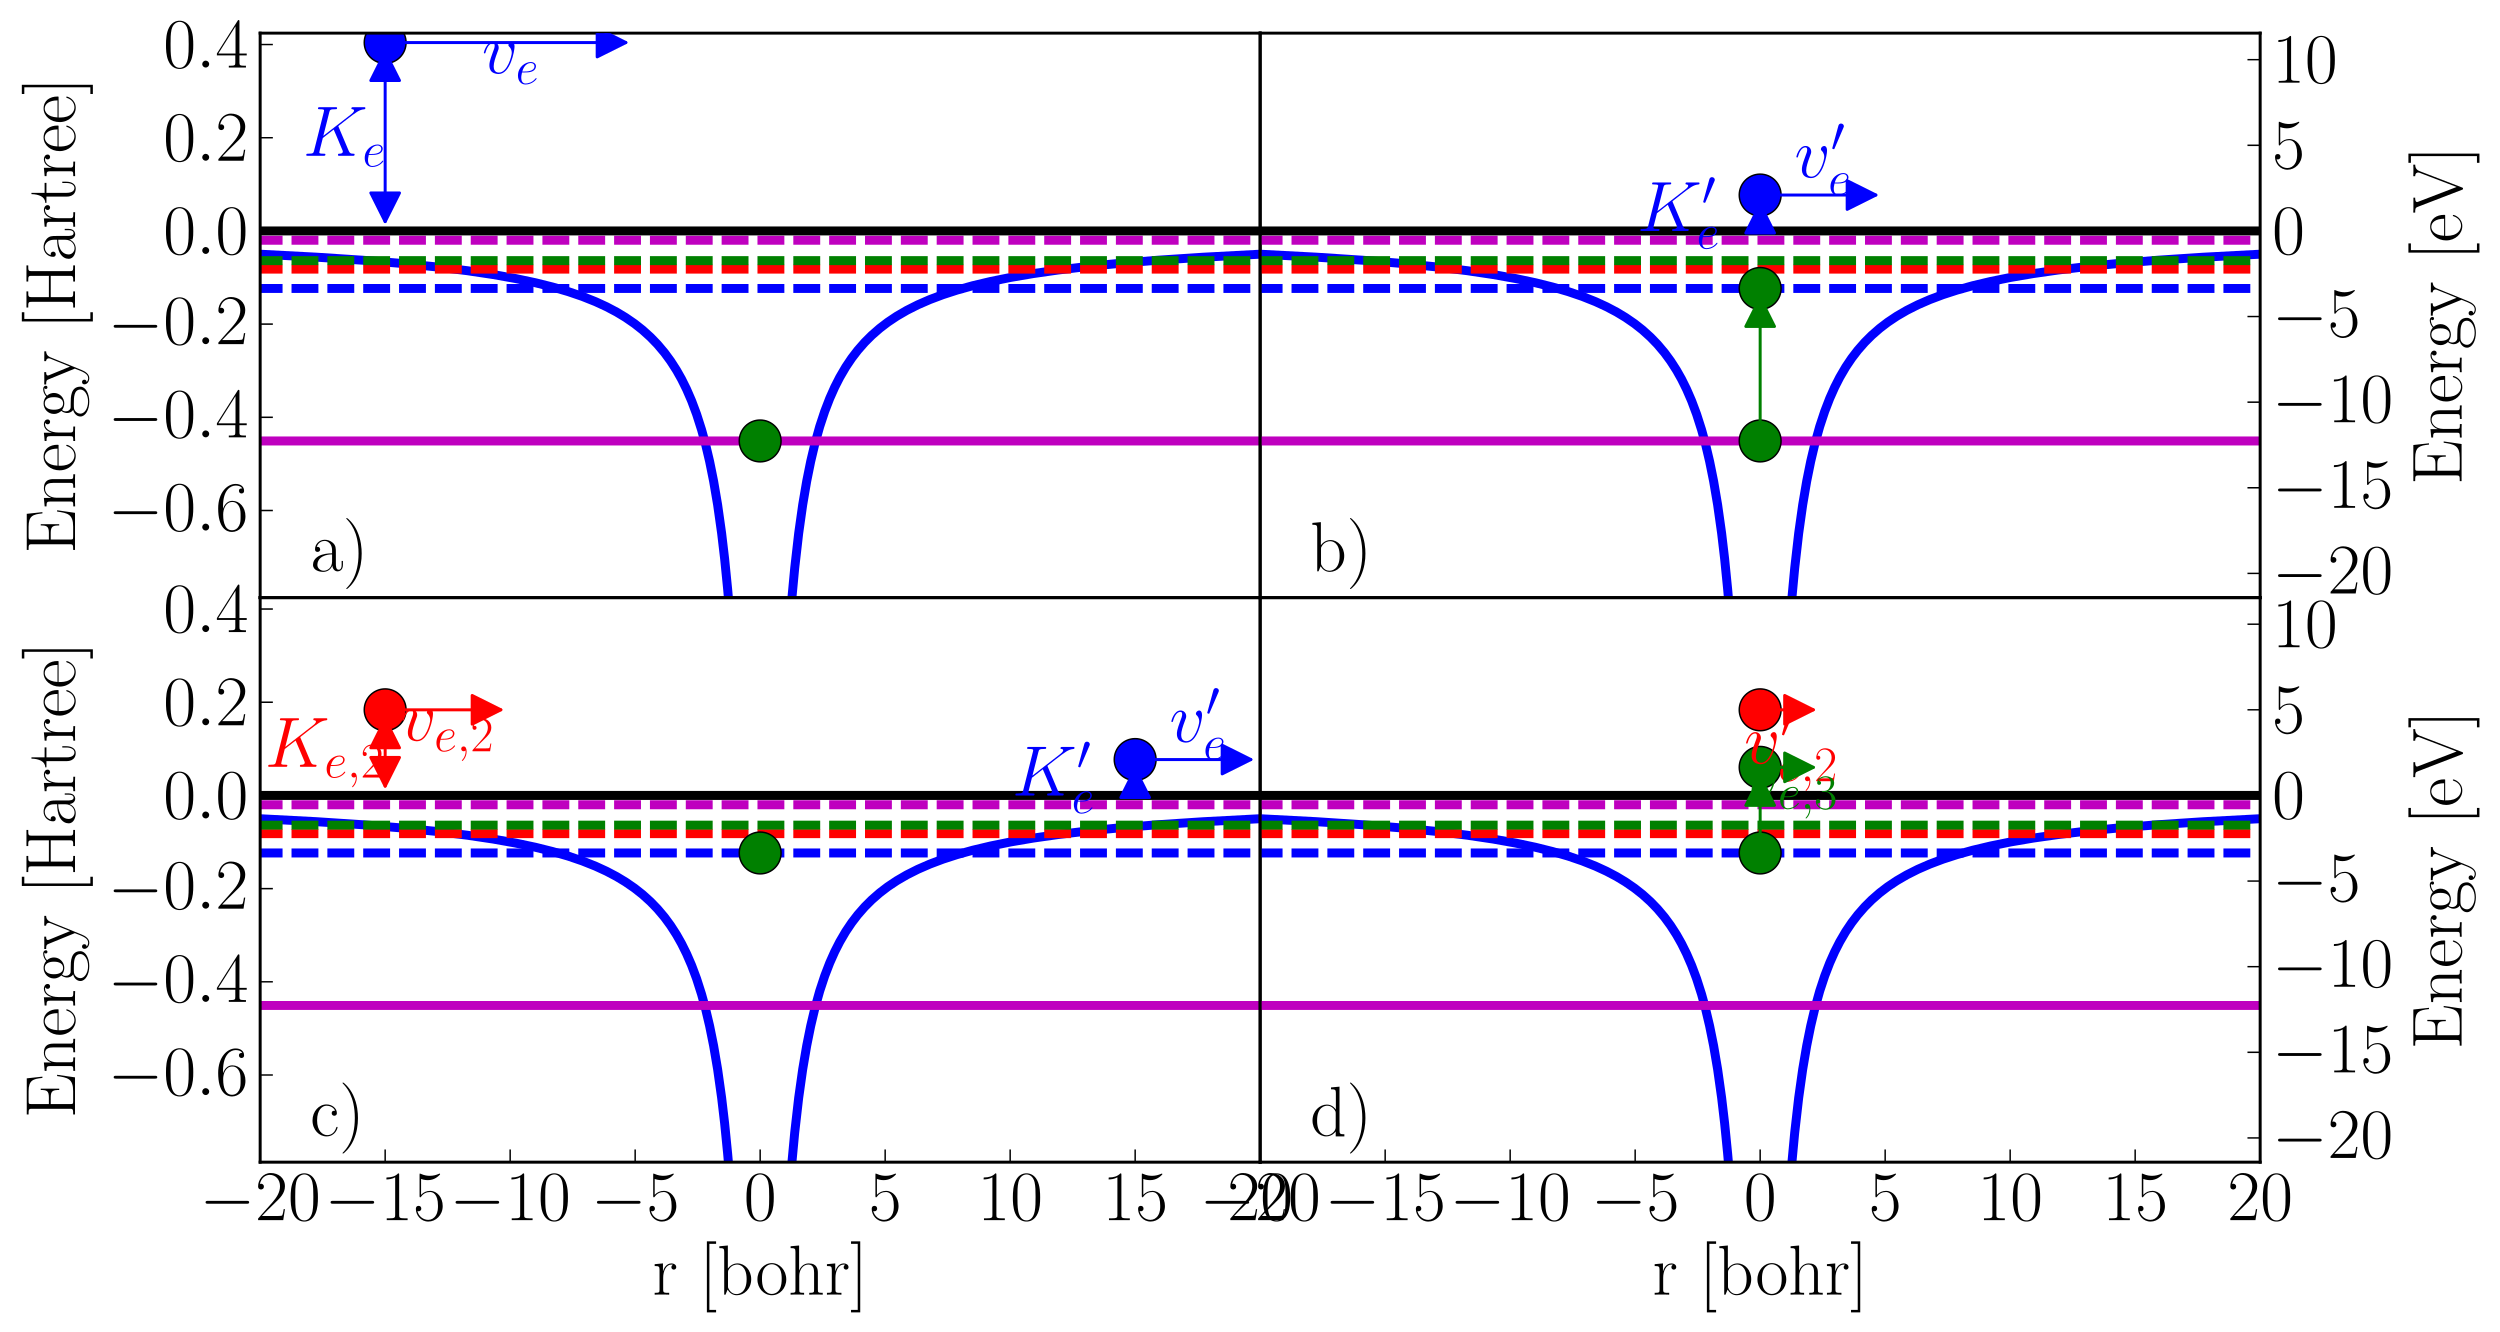 <?xml version="1.0" encoding="utf-8" standalone="no"?>
<!DOCTYPE svg PUBLIC "-//W3C//DTD SVG 1.1//EN"
  "http://www.w3.org/Graphics/SVG/1.1/DTD/svg11.dtd">
<!-- Created with matplotlib (http://matplotlib.org/) -->
<svg height="446pt" version="1.1" viewBox="0 0 837 446" width="837pt" xmlns="http://www.w3.org/2000/svg" xmlns:xlink="http://www.w3.org/1999/xlink">
 <defs>
  <style type="text/css">
*{stroke-linecap:square;stroke-linejoin:round;}
  </style>
 </defs>
 <g id="figure_1">
  <g id="patch_1">
   <path d="
M0 446.566
L837.298 446.566
L837.298 0
L0 0
z
" style="fill:none;opacity:0.0;"/>
  </g>
  <g id="axes_1">
   <g id="patch_2">
    <path d="
M87.101 200.091
L421.901 200.091
L421.901 11.091
L87.101 11.091
z
" style="fill:none;opacity:0.0;"/>
   </g>
   <g id="line2d_1">
    <path clip-path="url(#p22fa55cf72)" d="
M87.101 85.11
L105.868 86.095
L121.619 87.137
L135.025 88.239
L146.419 89.392
L156.474 90.631
L165.187 91.93
L172.56 93.246
L179.263 94.665
L184.96 96.087
L190.322 97.656
L195.014 99.261
L199.371 100.996
L203.057 102.693
L206.409 104.462
L209.425 106.279
L212.441 108.356
L215.122 110.47
L217.803 112.893
L220.149 115.323
L222.495 118.109
L224.506 120.844
L226.517 123.972
L228.192 126.945
L229.868 130.321
L231.544 134.191
L233.219 138.669
L234.895 143.914
L236.236 148.802
L237.576 154.465
L238.917 161.102
L240.257 168.988
L241.598 178.513
L242.603 187.065
L243.609 197.197
L243.944 201.003
M265.057 201.003
L266.063 190.247
L267.403 178.513
L268.744 168.988
L270.084 161.102
L271.425 154.465
L272.765 148.802
L274.441 142.794
L276.117 137.718
L277.792 133.372
L279.468 129.61
L281.144 126.32
L283.155 122.881
L285.165 119.893
L287.176 117.272
L289.522 114.595
L291.868 112.255
L294.549 109.915
L297.23 107.869
L300.246 105.854
L303.598 103.906
L307.284 102.048
L311.306 100.297
L315.663 98.66
L320.355 97.138
L325.717 95.646
L331.749 94.214
L338.452 92.864
L345.825 91.608
L354.203 90.407
L363.922 89.243
L374.982 88.148
L387.717 87.112
L402.798 86.115
L420.56 85.173
L421.901 85.11
L421.901 85.11" style="fill:none;stroke:#0000ff;stroke-width:3.0;"/>
   </g>
   <g id="line2d_2">
    <path clip-path="url(#p22fa55cf72)" d="
M87.101 147.631
L421.901 147.631" style="fill:none;stroke:#bf00bf;stroke-width:3.0;"/>
   </g>
   <g id="line2d_3">
    <path clip-path="url(#p22fa55cf72)" d="
M87.101 96.577
L421.901 96.577" style="fill:none;stroke:#0000ff;stroke-dasharray:6,6;stroke-dashoffset:0.0;stroke-linecap:butt;stroke-width:3.0;"/>
   </g>
   <g id="line2d_4">
    <path clip-path="url(#p22fa55cf72)" d="
M87.101 90.1
L421.901 90.1" style="fill:none;stroke:#ff0000;stroke-dasharray:6,6;stroke-dashoffset:0.0;stroke-linecap:butt;stroke-width:3.0;"/>
   </g>
   <g id="line2d_5">
    <path clip-path="url(#p22fa55cf72)" d="
M87.101 87.259
L421.901 87.259" style="fill:none;stroke:#008000;stroke-dasharray:6,6;stroke-dashoffset:0.0;stroke-linecap:butt;stroke-width:3.0;"/>
   </g>
   <g id="line2d_6">
    <path clip-path="url(#p22fa55cf72)" d="
M87.101 80.433
L421.901 80.433" style="fill:none;stroke:#bf00bf;stroke-dasharray:6,6;stroke-dashoffset:0.0;stroke-linecap:butt;stroke-width:3.0;"/>
   </g>
   <g id="line2d_7">
    <defs>
     <path d="
M0 7
C1.856 7 3.637 6.262 4.95 4.95
C6.262 3.637 7 1.856 7 0
C7 -1.856 6.262 -3.637 4.95 -4.95
C3.637 -6.262 1.856 -7 0 -7
C-1.856 -7 -3.637 -6.262 -4.95 -4.95
C-6.262 -3.637 -7 -1.856 -7 0
C-7 1.856 -6.262 3.637 -4.95 4.95
C-3.637 6.262 -1.856 7 0 7
z
" id="mdfd1f8ea2e" style="stroke:#000000;stroke-linecap:butt;stroke-width:0.5;"/>
    </defs>
    <g clip-path="url(#p22fa55cf72)">
     <use style="fill:#0000ff;stroke:#000000;stroke-linecap:butt;stroke-width:0.5;" x="128.951" xlink:href="#mdfd1f8ea2e" y="14.245"/>
    </g>
   </g>
   <g id="line2d_8">
    <defs>
     <path d="
M0 7
C1.856 7 3.637 6.262 4.95 4.95
C6.262 3.637 7 1.856 7 0
C7 -1.856 6.262 -3.637 4.95 -4.95
C3.637 -6.262 1.856 -7 0 -7
C-1.856 -7 -3.637 -6.262 -4.95 -4.95
C-6.262 -3.637 -7 -1.856 -7 0
C-7 1.856 -6.262 3.637 -4.95 4.95
C-3.637 6.262 -1.856 7 0 7
z
" id="m04a53dd351" style="stroke:#000000;stroke-linecap:butt;stroke-width:0.5;"/>
    </defs>
    <g clip-path="url(#p22fa55cf72)">
     <use style="fill:#008000;stroke:#000000;stroke-linecap:butt;stroke-width:0.5;" x="254.501" xlink:href="#m04a53dd351" y="147.631"/>
    </g>
   </g>
   <g id="line2d_9">
    <path clip-path="url(#p22fa55cf72)" d="
M87.101 77.31
L421.901 77.31" style="fill:none;stroke:#000000;stroke-dasharray:1,3;stroke-dashoffset:0.0;stroke-linecap:butt;stroke-width:3.0;"/>
   </g>
   <g id="patch_3">
    <path d="
M87.101 11.091
L421.901 11.091" style="fill:none;stroke:#000000;"/>
   </g>
   <g id="patch_4">
    <path d="
M421.901 200.091
L421.901 11.091" style="fill:none;stroke:#000000;"/>
   </g>
   <g id="matplotlib.axis_1">
    <g id="ytick_1">
     <g id="line2d_10">
      <defs>
       <path d="
M0 0
L4 0" id="mc8fcea1516" style="stroke:#000000;stroke-linecap:butt;stroke-width:0.5;"/>
      </defs>
      <g>
       <use style="stroke:#000000;stroke-linecap:butt;stroke-width:0.5;" x="87.101" xlink:href="#mc8fcea1516" y="170.915"/>
      </g>
     </g>
     <g id="text_1">
      <!-- $-0.6$ -->
      <defs>
       <path d="
M65.906 23
C67.594 23 69.406 23 69.406 25
C69.406 27 67.594 27 65.906 27
L11.797 27
C10.094 27 8.297 27 8.297 25
C8.297 23 10.094 23 11.797 23
z
" id="CMSY10-0"/>
       <path d="
M42 31.641
C42 37.75 41.906 48.125 37.703 56.109
C34 63.109 28.094 65.594 22.906 65.594
C18.094 65.594 12 63.406 8.203 56.203
C4.203 48.719 3.797 39.438 3.797 31.641
C3.797 25.953 3.906 17.281 7 9.672
C11.297 -0.609 19 -2 22.906 -2
C27.5 -2 34.5 -0.109 38.594 9.375
C41.594 16.281 42 24.359 42 31.641
M22.906 -0.406
C16.5 -0.406 12.703 5.078 11.297 12.688
C10.203 18.562 10.203 27.156 10.203 32.75
C10.203 40.438 10.203 46.828 11.5 52.922
C13.406 61.391 19 64 22.906 64
C27 64 32.297 61.297 34.203 53.125
C35.5 47.438 35.594 40.734 35.594 32.75
C35.594 26.25 35.594 18.266 34.406 12.375
C32.297 1.484 26.406 -0.406 22.906 -0.406" id="CMR17-48"/>
       <path d="
M10.594 34
C10.594 57.656 21.797 63 28.297 63
C30.406 63 35.5 62.641 37.5 59
C35.906 59 32.906 59 32.906 55.516
C32.906 52.828 35.094 51.922 36.5 51.922
C37.406 51.922 40.094 52.312 40.094 55.625
C40.094 61.781 35.094 65.297 28.203 65.297
C16.297 65.297 3.797 52.969 3.797 31
C3.797 3.953 15.094 -2 23.094 -2
C32.797 -2 42 6.672 42 20.047
C42 32.516 33.906 41.594 23.703 41.594
C17.594 41.594 13.094 37.609 10.594 30.625
z

M23.094 0.391
C10.797 0.391 10.797 18.75 10.797 22.438
C10.797 29.625 14.203 40 23.5 40
C25.203 40 30.094 40 33.406 33.125
C35.203 29.219 35.203 25.141 35.203 20.141
C35.203 14.75 35.203 10.781 33.094 6.781
C30.906 2.672 27.703 0.391 23.094 0.391" id="CMR17-54"/>
       <path d="
M18.406 4.797
C18.406 7.688 16 9.672 13.594 9.672
C10.703 9.672 8.703 7.281 8.703 4.891
C8.703 2 11.094 0 13.5 0
C16.406 0 18.406 2.391 18.406 4.797" id="CMMI12-58"/>
      </defs>
      <g transform="translate(36.069 179.618)scale(0.24 -0.24)">
       <use transform="translate(0.0 8.302)scale(0.996)" xlink:href="#CMSY10-0"/>
       <use transform="translate(77.487 8.302)scale(0.996)" xlink:href="#CMR17-48"/>
       <use transform="translate(123.178 8.302)scale(0.996)" xlink:href="#CMMI12-58"/>
       <use transform="translate(150.275 8.302)scale(0.996)" xlink:href="#CMR17-54"/>
      </g>
     </g>
    </g>
    <g id="ytick_2">
     <g id="line2d_11">
      <g>
       <use style="stroke:#000000;stroke-linecap:butt;stroke-width:0.5;" x="87.101" xlink:href="#mc8fcea1516" y="139.713"/>
      </g>
     </g>
     <g id="text_2">
      <!-- $-0.4$ -->
      <defs>
       <path d="
M33.594 64.328
C33.594 66.406 33.5 66.5 31.703 66.5
L2 19.594
L2 17
L27.797 17
L27.797 7.141
C27.797 3.5 27.594 2.5 20.594 2.5
L18.703 2.5
L18.703 0
C21.906 0 27.297 0 30.703 0
C34.094 0 39.5 0 42.703 0
L42.703 2.5
L40.797 2.5
C33.797 2.5 33.594 3.5 33.594 7.141
L33.594 17
L43.797 17
L43.797 19.594
L33.594 19.594
z

M28.094 57.766
L28.094 19.594
L4 19.594
z
" id="CMR17-52"/>
      </defs>
      <g transform="translate(36.069 148.416)scale(0.24 -0.24)">
       <use transform="translate(0.0 8.302)scale(0.996)" xlink:href="#CMSY10-0"/>
       <use transform="translate(77.487 8.302)scale(0.996)" xlink:href="#CMR17-48"/>
       <use transform="translate(123.178 8.302)scale(0.996)" xlink:href="#CMMI12-58"/>
       <use transform="translate(150.275 8.302)scale(0.996)" xlink:href="#CMR17-52"/>
      </g>
     </g>
    </g>
    <g id="ytick_3">
     <g id="line2d_12">
      <g>
       <use style="stroke:#000000;stroke-linecap:butt;stroke-width:0.5;" x="87.101" xlink:href="#mc8fcea1516" y="108.512"/>
      </g>
     </g>
     <g id="text_3">
      <!-- $-0.2$ -->
      <defs>
       <path d="
M41.703 15.453
L39.906 15.453
C38.906 8.375 38.094 7.172 37.703 6.562
C37.203 5.766 30 5.766 28.594 5.766
L9.406 5.766
C13 9.672 20 16.75 28.5 24.953
C34.594 30.734 41.703 37.531 41.703 47.422
C41.703 59.219 32.297 66 21.797 66
C10.797 66 4.094 56.312 4.094 47.344
C4.094 43.438 7 42.938 8.203 42.938
C9.203 42.938 12.203 43.547 12.203 47.031
C12.203 50.109 9.594 51 8.203 51
C7.594 51 7 50.906 6.594 50.703
C8.5 59.219 14.297 63.406 20.406 63.406
C29.094 63.406 34.797 56.516 34.797 47.422
C34.797 38.734 29.703 31.25 24 24.75
L4.094 2.281
L4.094 0
L39.297 0
z
" id="CMR17-50"/>
      </defs>
      <g transform="translate(36.069 117.214)scale(0.24 -0.24)">
       <use transform="translate(0.0 8.302)scale(0.996)" xlink:href="#CMSY10-0"/>
       <use transform="translate(77.487 8.302)scale(0.996)" xlink:href="#CMR17-48"/>
       <use transform="translate(123.178 8.302)scale(0.996)" xlink:href="#CMMI12-58"/>
       <use transform="translate(150.275 8.302)scale(0.996)" xlink:href="#CMR17-50"/>
      </g>
     </g>
    </g>
    <g id="ytick_4">
     <g id="line2d_13">
      <g>
       <use style="stroke:#000000;stroke-linecap:butt;stroke-width:0.5;" x="87.101" xlink:href="#mc8fcea1516" y="77.31"/>
      </g>
     </g>
     <g id="text_4">
      <!-- $0.0$ -->
      <g transform="translate(54.666 85.016)scale(0.24 -0.24)">
       <use transform="scale(0.996)" xlink:href="#CMR17-48"/>
       <use transform="translate(45.69 0.0)scale(0.996)" xlink:href="#CMMI12-58"/>
       <use transform="translate(72.788 0.0)scale(0.996)" xlink:href="#CMR17-48"/>
      </g>
     </g>
    </g>
    <g id="ytick_5">
     <g id="line2d_14">
      <g>
       <use style="stroke:#000000;stroke-linecap:butt;stroke-width:0.5;" x="87.101" xlink:href="#mc8fcea1516" y="46.108"/>
      </g>
     </g>
     <g id="text_5">
      <!-- $0.2$ -->
      <g transform="translate(54.666 53.815)scale(0.24 -0.24)">
       <use transform="scale(0.996)" xlink:href="#CMR17-48"/>
       <use transform="translate(45.69 0.0)scale(0.996)" xlink:href="#CMMI12-58"/>
       <use transform="translate(72.788 0.0)scale(0.996)" xlink:href="#CMR17-50"/>
      </g>
     </g>
    </g>
    <g id="ytick_6">
     <g id="line2d_15">
      <g>
       <use style="stroke:#000000;stroke-linecap:butt;stroke-width:0.5;" x="87.101" xlink:href="#mc8fcea1516" y="14.906"/>
      </g>
     </g>
     <g id="text_6">
      <!-- $0.4$ -->
      <g transform="translate(54.666 22.613)scale(0.24 -0.24)">
       <use transform="scale(0.996)" xlink:href="#CMR17-48"/>
       <use transform="translate(45.69 0.0)scale(0.996)" xlink:href="#CMMI12-58"/>
       <use transform="translate(72.788 0.0)scale(0.996)" xlink:href="#CMR17-52"/>
      </g>
     </g>
    </g>
    <g id="text_7">
     <!-- Energy [Hartree] -->
     <defs>
      <path d="
M60.703 25.078
L58.906 25.078
C56.703 10.516 55.406 2.594 37.797 2.594
L23.906 2.594
C19.906 2.594 19.703 3.078 19.703 6.469
L19.703 34
L29.094 34
C38.5 34 39.406 30.562 39.406 22.125
L41.203 22.125
L41.203 48
L39.406 48
C39.406 39.922 38.5 36.594 29.094 36.594
L19.703 36.594
L19.703 61.141
C19.703 64.5 19.906 65 23.906 65
L37.594 65
C53.094 65 54.906 58.859 56.297 45.656
L58.094 45.656
L55.703 67.578
L5.094 67.578
L5.094 65
C12 65 13.094 65 13.094 60.531
L13.094 7.047
C13.094 2.594 12 2.594 5.094 2.594
L5.094 0
L57.094 0
z
" id="CMR17-69"/>
      <path d="
M36 25.828
C36 32.375 36 35.844 31.797 39.734
C28.094 43 23.797 44 20.406 44
C12.5 44 6.797 37.609 6.797 30.797
C6.797 27 9.797 27 10.406 27
C11.703 27 14 27.781 14 30.531
C14 33 12.094 34.078 10.406 34.078
C10 34.078 9.5 33.969 9.203 33.875
C11.297 40.5 16.703 42.406 20.203 42.406
C25.203 42.406 30.703 37.953 30.703 29.453
L30.703 25
C24.797 25 17.703 24.203 12.094 21.203
C5.797 17.703 4 12.703 4 8.906
C4 1.203 13 -1 18.297 -1
C23.797 -1 28.906 2.172 31.094 7.984
C31.297 3.641 34.094 -0.281 38.5 -0.281
C40.594 -0.281 45.906 1.094 45.906 8.859
L45.906 14.375
L44.094 14.375
L44.094 8.781
C44.094 2.781 41.406 2 40.094 2
C36 2 36 7.156 36 11.531
z

M30.703 13.594
C30.703 4.953 24.5 0.594 19 0.594
C14 0.594 10.094 4.297 10.094 8.906
C10.094 11.891 11.406 17.188 17.203 20.391
C22 23.094 27.5 23.5 30.703 23.5
z
" id="CMR17-97"/>
      <path d="
M41.5 30.203
C41.5 35.297 40.5 43.594 28.703 43.594
C20.797 43.594 16.703 37.5 15.203 33.5
L15.094 33.5
L15.094 43.594
L3.297 42.5
L3.297 39.906
C9.203 39.906 10.094 39.297 10.094 34.5
L10.094 6.688
C10.094 2.875 9.703 2.391 3.297 2.391
L3.297 -0.203
C5.703 0 10.094 0 12.703 0
C15.297 0 19.797 0 22.203 -0.203
L22.203 2.391
C15.797 2.391 15.406 2.781 15.406 6.688
L15.406 25.906
C15.406 35.109 21 42 28 42
C35.406 42 36.203 35.406 36.203 30.594
L36.203 6.688
C36.203 2.875 35.797 2.391 29.406 2.391
L29.406 -0.203
C31.797 0 36.203 0 38.797 0
C41.406 0 45.906 0 48.297 -0.203
L48.297 2.391
C41.906 2.391 41.5 2.781 41.5 6.688
z
" id="CMR17-110"/>
      <path d="
M14.297 74.484
L1.406 74.484
L1.406 71
L10.797 71
L10.797 -21.516
L1.406 -21.516
L1.406 -25
L14.297 -25
z
" id="CMR17-93"/>
      <path d="
M39 34.328
C41.5 40.406 46 40.406 47.406 40.406
L47.406 43
C45.5 43 43 43 41.094 43
C39 43 35.703 43 33.703 43.094
L33.703 40.5
C37.5 40.203 37.594 37.406 37.594 36.609
C37.594 35.625 37.406 35.125 36.906 33.922
L26 7.016
L14.094 36.031
C13.594 37.219 13.594 37.906 13.594 38.016
C13.594 40.203 15.906 40.406 18.297 40.406
L18.297 43.094
C15.906 43 11.594 43 9.094 43
C6.406 43 3.203 43 1 43.094
L1 40.406
C6.406 40.406 7 39.906 8.297 36.719
L23.203 0.234
C18.703 -11.531 16.094 -18.406 9.797 -18.406
C8.703 -18.406 6.203 -18.109 4.406 -16.312
C6.703 -16.109 7.703 -14.719 7.703 -13.016
C7.703 -11.328 6.5 -9.828 4.5 -9.828
C2.297 -9.828 1.203 -11.328 1.203 -13.125
C1.203 -17.109 5.297 -20 9.797 -20
C15.594 -20 19.203 -14.406 21.203 -9.438
z
" id="CMR17-121"/>
      <path d="
M15.094 40
L29.094 40
L29.094 42.578
L15.094 42.578
L15.094 61
L13.297 61
C13.094 50.703 9.594 41.688 1.094 41.688
L1.094 40
L9.797 40
L9.797 12.047
C9.797 10.156 9.797 -1 21.406 -1
C27.297 -1 30.703 4.781 30.703 12.141
L30.703 17.812
L28.906 17.812
L28.906 12.234
C28.906 5.375 26.203 0.797 22 0.797
C19.094 0.797 15.094 2.781 15.094 11.844
z
" id="CMR17-116"/>
      <path d="
M15 23.391
C15 33 19.094 42 26.594 42
C27.297 42 28 41.906 28.703 41.594
C28.703 41.594 26.5 40.891 26.5 38.312
C26.5 35.906 28.406 34.906 29.906 34.906
C31.094 34.906 33.297 35.609 33.297 38.406
C33.297 41.609 30.094 43.594 26.703 43.594
C19.094 43.594 15.797 36.203 14.797 32.703
L14.703 32.703
L14.703 43.594
L3.094 42.5
L3.094 39.906
C9 39.906 9.906 39.297 9.906 34.5
L9.906 6.688
C9.906 2.875 9.5 2.391 3.094 2.391
L3.094 -0.203
C5.5 0 10.094 0 12.703 0
C15.594 0 20.703 0 23.406 -0.203
L23.406 2.391
C16.203 2.391 15 2.391 15 6.875
z
" id="CMR17-114"/>
      <path d="
M38.094 23
C38.5 23.406 38.5 23.609 38.5 24.625
C38.5 34.969 33.094 44 21.703 44
C11.094 44 2.703 33.891 2.703 21.609
C2.703 8.609 12.203 -1 22.797 -1
C34 -1 38.406 9.469 38.406 11.547
C38.406 12.25 37.797 12.25 37.594 12.25
C36.906 12.25 36.797 12.047 36.406 10.875
C34.203 4.141 28.703 0.797 23.5 0.797
C19.203 0.797 14.906 3.172 12.203 7.5
C9.094 12.547 9.094 18.375 9.094 23
z

M9.203 24.5
C9.906 39.141 17.594 42.406 21.594 42.406
C28.406 42.406 33 35.891 33.094 24.5
z
" id="CMR17-101"/>
      <path d="
M11.094 18.188
C13 16.688 16.297 15 20.297 15
C28.203 15 35 21.203 35 29.5
C35 32.094 34.203 36.094 31.203 39.203
C34 42.062 38.094 43 40.406 43
C40.797 43 41.406 43 41.906 42.766
C41.5 42.672 40.594 42.281 40.594 40.734
C40.594 39.484 41.5 38.609 42.797 38.609
C44.297 38.609 45.094 39.578 45.094 40.844
C45.094 42.672 43.594 44.594 40.406 44.594
C36.406 44.594 32.906 42.781 30.094 40.312
C27.094 43.016 23.5 44 20.297 44
C12.406 44 5.594 37.797 5.594 29.5
C5.594 23.781 8.906 20.188 9.906 19.188
C6.906 15.688 6.906 11.609 6.906 11.109
C6.906 8.516 7.906 4.719 11.297 2.625
C6.094 1.328 2 -2.641 2 -7.594
C2 -14.734 11.5 -20 22.906 -20
C33.906 -20 43.797 -14.938 43.797 -7.484
C43.797 6 29 6 21.297 6
C19 6 14.906 6 14.406 6.109
C11.297 6.609 9.203 9.406 9.203 12.891
C9.203 13.781 9.203 16 11.094 18.188
M20.297 16.688
C11.5 16.688 11.5 27.5 11.5 29.516
C11.5 31.5 11.5 42.312 20.297 42.312
C29.094 42.312 29.094 31.5 29.094 29.516
C29.094 27.5 29.094 16.688 20.297 16.688
M22.906 -18.297
C12.906 -18.297 6 -13.047 6 -7.594
C6 -4.516 7.703 -1.641 9.906 -0.062
C12.406 1.625 13.406 1.625 20.203 1.625
C28.406 1.625 39.797 1.625 39.797 -7.594
C39.797 -13.047 32.906 -18.297 22.906 -18.297" id="CMR17-103"/>
      <path d="
M56.094 61.016
C56.094 65.5 57.203 65.5 64.094 65.5
L64.094 68
C61.203 68 55.906 68 52.797 68
C49.703 68 44.406 68 41.5 68
L41.5 65.5
C48.406 65.5 49.5 65.5 49.5 61
L49.5 36.578
L19.703 36.578
L19.703 61
C19.703 65.5 20.797 65.5 27.703 65.5
L27.703 68
C24.797 68 19.5 68 16.406 68
C13.297 68 8 68 5.094 68
L5.094 65.5
C12 65.5 13.094 65.5 13.094 61.016
L13.094 6.984
C13.094 2.5 12 2.5 5.094 2.5
L5.094 0
C8 0 13.297 0 16.406 0
C19.5 0 24.797 0 27.703 0
L27.703 2.5
C20.797 2.5 19.703 2.5 19.703 6.969
L19.703 34
L49.5 34
L49.5 6.969
C49.5 2.5 48.406 2.5 41.5 2.5
L41.5 0
C44.406 0 49.703 0 52.797 0
C55.906 0 61.203 0 64.094 0
L64.094 2.5
C57.203 2.5 56.094 2.5 56.094 6.984
z
" id="CMR17-72"/>
      <path d="
M23.5 -25
L23.5 -21.516
L14.094 -21.516
L14.094 71
L23.5 71
L23.5 74.484
L10.594 74.484
L10.594 -25
z
" id="CMR17-91"/>
     </defs>
     <g transform="translate(31.069 185.346)rotate(-90.0)scale(0.24 -0.24)">
      <use transform="translate(0.0 24.823)scale(0.996)" xlink:href="#CMR17-69"/>
      <use transform="translate(62.586 24.823)scale(0.996)" xlink:href="#CMR17-110"/>
      <use transform="translate(113.482 24.823)scale(0.996)" xlink:href="#CMR17-101"/>
      <use transform="translate(153.967 24.823)scale(0.996)" xlink:href="#CMR17-114"/>
      <use transform="translate(189.248 24.823)scale(0.996)" xlink:href="#CMR17-103"/>
      <use transform="translate(234.939 24.823)scale(0.996)" xlink:href="#CMR17-121"/>
      <use transform="translate(313.307 24.823)scale(0.996)" xlink:href="#CMR17-91"/>
      <use transform="translate(338.179 24.823)scale(0.996)" xlink:href="#CMR17-72"/>
      <use transform="translate(407.251 24.823)scale(0.996)" xlink:href="#CMR17-97"/>
      <use transform="translate(452.941 24.823)scale(0.996)" xlink:href="#CMR17-114"/>
      <use transform="translate(488.222 24.823)scale(0.996)" xlink:href="#CMR17-116"/>
      <use transform="translate(523.503 24.823)scale(0.996)" xlink:href="#CMR17-114"/>
      <use transform="translate(558.784 24.823)scale(0.996)" xlink:href="#CMR17-101"/>
      <use transform="translate(599.269 24.823)scale(0.996)" xlink:href="#CMR17-101"/>
      <use transform="translate(639.755 24.823)scale(0.996)" xlink:href="#CMR17-93"/>
     </g>
    </g>
   </g>
   <g id="patch_5">
    <path d="
M87.101 200.091
L421.901 200.091" style="fill:none;stroke:#000000;"/>
   </g>
   <g id="patch_6">
    <path d="
M87.101 200.091
L87.101 11.091" style="fill:none;stroke:#000000;"/>
   </g>
   <g id="patch_7">
    <path clip-path="url(#p22fa55cf72)" d="
M128.951 74.194
Q128.951 45.779 128.951 17.364" style="fill:none;stroke:#0000ff;stroke-linecap:round;"/>
    <path clip-path="url(#p22fa55cf72)" d="
M133.751 64.594
L128.951 74.194
L124.151 64.594
L133.751 64.594
z
" style="fill:#0000ff;stroke:#0000ff;stroke-linecap:round;"/>
    <path clip-path="url(#p22fa55cf72)" d="
M124.151 26.964
L128.951 17.364
L133.751 26.964
L124.151 26.964
z
" style="fill:#0000ff;stroke:#0000ff;stroke-linecap:round;"/>
   </g>
   <g id="text_8">
    <!-- $K_e$ -->
    <defs>
     <path d="
M50 40.172
C49.906 40.469 49.5 41.266 49.5 41.578
C49.5 41.672 49.594 41.766 51.297 43.062
L61 50.656
C74.406 61.016 78.797 64.5 85.703 65.109
C86.406 65.203 87.406 65.203 87.406 66.906
C87.406 67.5 87.094 68 86.297 68
C85.203 68 84 68 82.906 68
L79.094 68
C76 68 72.703 68 69.703 68
C69 68 67.797 68 67.797 66.266
C67.797 65.297 68.5 65.203 69.094 65.203
C70.203 65.094 71.5 64.703 71.5 63.297
C71.5 61.312 68.5 58.906 67.703 58.312
L28.5 27.875
L36.797 60.812
C37.703 64.203 37.906 65.203 45 65.203
C46.906 65.203 47.797 65.203 47.797 67.031
C47.797 68 46.797 68 46.297 68
C44.5 68 42.406 68 40.5 68
L28.703 68
C26.906 68 24.703 68 22.906 68
C22.094 68 21 68 21 66.172
C21 65.203 21.906 65.203 23.406 65.203
C29.5 65.203 29.5 64.406 29.5 63.297
C29.5 63.109 29.5 62.5 29.094 61
L15.594 7.391
C14.703 3.891 14.5 2.891 7.5 2.891
C5.594 2.891 4.594 2.891 4.594 1.094
C4.594 0 5.5 0 6.094 0
C8 0 10 0 11.906 0
L23.594 0
C25.5 0 27.594 0 29.5 0
C30.297 0 31.406 0 31.406 1.891
C31.406 2.891 30.5 2.891 29 2.891
C22.906 2.891 22.906 3.688 22.906 4.688
C22.906 5.391 23.5 7.875 23.906 9.469
L27.797 24.891
L43 36.734
C45.906 30.344 51.203 17.547 55.297 7.781
C55.594 7.172 55.797 6.578 55.797 5.875
C55.797 2.891 51.797 2.891 50.906 2.891
C50 2.891 49 2.891 49 1
C49 0 50.094 0 50.406 0
C53.906 0 57.594 0 61.094 0
L65.906 0
C67.406 0 69.094 0 70.594 0
C71.203 0 72.297 0 72.297 1.891
C72.297 2.891 71.406 2.891 70.406 2.891
C66.703 2.891 65.406 3.688 63.906 7.281
z
" id="CMMI12-75"/>
     <path d="
M17.906 23.109
C20.594 23.109 27.406 23.109 32.203 24.922
C39.797 27.859 40.5 33.719 40.5 35.531
C40.5 39.969 36.703 44 30.094 44
C19.594 44 4.5 34.531 4.5 16.766
C4.5 6.281 10.5 -1 19.594 -1
C33.203 -1 41.797 9.531 41.797 10.812
C41.797 11.406 41.203 11.906 40.797 11.906
C40.5 11.906 40.406 11.812 39.5 10.922
C33.094 2.484 23.594 1 19.797 1
C14.094 1 11.094 5.469 11.094 12.844
C11.094 14.234 11.094 16.734 12.594 23.109
z

M13.094 25
C17.406 40.5 26.906 42.016 30.094 42.016
C34.5 42.016 37.5 39.406 37.5 35.578
C37.5 25 21.5 25 17.297 25
z
" id="CMMI12-101"/>
    </defs>
    <g style="fill:#0000ff;" transform="translate(101.437 55.74)scale(0.24 -0.24)">
     <use transform="translate(0.0 14.944)scale(0.996)" xlink:href="#CMMI12-75"/>
     <use transform="translate(82.993 0.0)scale(0.697)" xlink:href="#CMMI12-101"/>
    </g>
   </g>
   <g id="patch_8">
    <path clip-path="url(#p22fa55cf72)" d="
M130.951 14.245
Q170.801 14.245 209.533 14.245" style="fill:none;stroke:#0000ff;stroke-linecap:round;"/>
    <path clip-path="url(#p22fa55cf72)" d="
M199.933 9.445
L209.533 14.245
L199.933 19.045
L199.933 9.445
z
" style="fill:#0000ff;stroke:#0000ff;stroke-linecap:round;"/>
   </g>
   <g id="text_9">
    <!-- $v_e$ -->
    <defs>
     <path d="
M45.703 37.328
C45.703 43.609 42.5 44 41.703 44
C39.297 44 37.094 41.609 37.094 39.609
C37.094 38.422 37.797 37.719 38.203 37.328
C39.203 36.422 41.797 33.734 41.797 28.547
C41.797 24.344 35.797 1 23.797 1
C17.703 1 16.5 6.094 16.5 9.781
C16.5 14.766 18.797 21.75 21.5 28.938
C23.094 33.031 23.5 34.031 23.5 36.016
C23.5 40.219 20.5 44 15.594 44
C6.406 44 2.703 29.531 2.703 28.734
C2.703 28.344 3.094 27.844 3.797 27.844
C4.703 27.844 4.797 28.234 5.203 29.641
C7.594 38.219 11.5 42.016 15.297 42.016
C16.203 42.016 17.906 42.016 17.906 38.719
C17.906 36.125 16.797 33.234 15.297 29.438
C10.5 16.672 10.5 13.578 10.5 11.172
C10.5 8.984 10.797 4.891 13.906 2.094
C17.5 -1 22.5 -1 23.406 -1
C40 -1 45.703 31.625 45.703 37.328" id="CMMI12-118"/>
    </defs>
    <g style="fill:#0000ff;" transform="translate(161.343 28.126)scale(0.24 -0.24)">
     <use transform="translate(0.0 14.944)scale(0.996)" xlink:href="#CMMI12-118"/>
     <use transform="translate(47.161 0.0)scale(0.697)" xlink:href="#CMMI12-101"/>
    </g>
   </g>
   <g id="text_10">
    <!-- a) -->
    <defs>
     <path d="
M26.297 24.672
C26.297 31.844 25.594 43.984 19.594 56.828
C14.797 67.188 6.594 74.453 5.406 74.453
C5.094 74.453 4.703 74.344 4.703 73.844
C4.703 73.656 4.797 73.547 4.906 73.344
C9.703 68.375 21.906 55.734 21.906 24.781
C21.906 -6.281 9.797 -18.922 4.906 -23.906
C4.797 -24.094 4.703 -24.203 4.703 -24.391
C4.703 -24.891 5.094 -25 5.406 -25
C6.5 -25 15 -17.625 19.906 -6.672
C24.906 4.375 26.297 15.125 26.297 24.672" id="CMR17-41"/>
    </defs>
    <g transform="translate(103.841 197.188)scale(0.24 -0.24)">
     <use transform="translate(0.0 24.823)scale(0.996)" xlink:href="#CMR17-97"/>
     <use transform="translate(45.69 24.823)scale(0.996)" xlink:href="#CMR17-41"/>
    </g>
   </g>
  </g>
  <g id="axes_2">
   <g id="patch_9">
    <path d="
M421.901 200.091
L756.701 200.091
L756.701 11.091
L421.901 11.091
z
" style="fill:none;opacity:0.0;"/>
   </g>
   <g id="line2d_16">
    <path clip-path="url(#pc68816fddf)" d="
M421.901 85.11
L440.668 86.095
L456.419 87.137
L469.825 88.239
L481.219 89.392
L491.274 90.631
L499.987 91.93
L507.36 93.246
L514.063 94.665
L519.76 96.087
L525.122 97.656
L529.814 99.261
L534.171 100.996
L537.857 102.693
L541.209 104.462
L544.225 106.279
L547.241 108.356
L549.922 110.47
L552.603 112.893
L554.949 115.323
L557.295 118.109
L559.306 120.844
L561.317 123.972
L562.992 126.945
L564.668 130.321
L566.344 134.191
L568.019 138.669
L569.695 143.914
L571.036 148.802
L572.376 154.465
L573.717 161.102
L575.057 168.988
L576.398 178.513
L577.403 187.065
L578.409 197.197
L578.744 201.003
M599.857 201.003
L600.863 190.247
L602.203 178.513
L603.544 168.988
L604.884 161.102
L606.225 154.465
L607.565 148.802
L609.241 142.794
L610.917 137.718
L612.592 133.372
L614.268 129.61
L615.944 126.32
L617.955 122.881
L619.965 119.893
L621.976 117.272
L624.322 114.595
L626.668 112.255
L629.349 109.915
L632.03 107.869
L635.046 105.854
L638.398 103.906
L642.084 102.048
L646.106 100.297
L650.463 98.66
L655.155 97.138
L660.517 95.646
L666.549 94.214
L673.252 92.864
L680.625 91.608
L689.003 90.407
L698.722 89.243
L709.782 88.148
L722.517 87.112
L737.598 86.115
L755.36 85.173
L756.701 85.11
L756.701 85.11" style="fill:none;stroke:#0000ff;stroke-width:3.0;"/>
   </g>
   <g id="line2d_17">
    <path clip-path="url(#pc68816fddf)" d="
M421.901 147.631
L756.701 147.631" style="fill:none;stroke:#bf00bf;stroke-width:3.0;"/>
   </g>
   <g id="line2d_18">
    <path clip-path="url(#pc68816fddf)" d="
M421.901 96.577
L756.701 96.577" style="fill:none;stroke:#0000ff;stroke-dasharray:6,6;stroke-dashoffset:0.0;stroke-linecap:butt;stroke-width:3.0;"/>
   </g>
   <g id="line2d_19">
    <path clip-path="url(#pc68816fddf)" d="
M421.901 90.1
L756.701 90.1" style="fill:none;stroke:#ff0000;stroke-dasharray:6,6;stroke-dashoffset:0.0;stroke-linecap:butt;stroke-width:3.0;"/>
   </g>
   <g id="line2d_20">
    <path clip-path="url(#pc68816fddf)" d="
M421.901 87.259
L756.701 87.259" style="fill:none;stroke:#008000;stroke-dasharray:6,6;stroke-dashoffset:0.0;stroke-linecap:butt;stroke-width:3.0;"/>
   </g>
   <g id="line2d_21">
    <path clip-path="url(#pc68816fddf)" d="
M421.901 80.433
L756.701 80.433" style="fill:none;stroke:#bf00bf;stroke-dasharray:6,6;stroke-dashoffset:0.0;stroke-linecap:butt;stroke-width:3.0;"/>
   </g>
   <g id="line2d_22">
    <g clip-path="url(#pc68816fddf)">
     <use style="fill:#0000ff;stroke:#000000;stroke-linecap:butt;stroke-width:0.5;" x="589.301" xlink:href="#mdfd1f8ea2e" y="65.299"/>
    </g>
   </g>
   <g id="line2d_23">
    <g clip-path="url(#pc68816fddf)">
     <use style="fill:#008000;stroke:#000000;stroke-linecap:butt;stroke-width:0.5;" x="589.301" xlink:href="#m04a53dd351" y="96.577"/>
    </g>
   </g>
   <g id="line2d_24">
    <defs>
     <path d="
M0 7
C1.856 7 3.637 6.262 4.95 4.95
C6.262 3.637 7 1.856 7 0
C7 -1.856 6.262 -3.637 4.95 -4.95
C3.637 -6.262 1.856 -7 0 -7
C-1.856 -7 -3.637 -6.262 -4.95 -4.95
C-6.262 -3.637 -7 -1.856 -7 0
C-7 1.856 -6.262 3.637 -4.95 4.95
C-3.637 6.262 -1.856 7 0 7
z
" id="mac5b7cb608" style="stroke:#000000;stroke-linecap:butt;stroke-width:0.5;"/>
    </defs>
    <g clip-path="url(#pc68816fddf)">
     <use style="fill:#008000;opacity:0.4;stroke:#000000;stroke-linecap:butt;stroke-width:0.5;" x="589.301" xlink:href="#mac5b7cb608" y="147.631"/>
    </g>
   </g>
   <g id="line2d_25">
    <path clip-path="url(#pc68816fddf)" d="
M421.901 77.31
L756.701 77.31" style="fill:none;stroke:#000000;stroke-dasharray:1,3;stroke-dashoffset:0.0;stroke-linecap:butt;stroke-width:3.0;"/>
   </g>
   <g id="matplotlib.axis_2">
    <g id="ytick_7">
     <g id="line2d_26">
      <defs>
       <path d="
M0 0
L-4 0" id="m0d5b0a6425" style="stroke:#000000;stroke-linecap:butt;stroke-width:0.5;"/>
      </defs>
      <g>
       <use style="stroke:#000000;stroke-linecap:butt;stroke-width:0.5;" x="756.701" xlink:href="#m0d5b0a6425" y="191.974"/>
      </g>
     </g>
     <g id="text_11">
      <!-- $-20$ -->
      <g transform="translate(760.701 200.677)scale(0.24 -0.24)">
       <use transform="translate(0.0 8.302)scale(0.996)" xlink:href="#CMSY10-0"/>
       <use transform="translate(77.487 8.302)scale(0.996)" xlink:href="#CMR17-50"/>
       <use transform="translate(123.178 8.302)scale(0.996)" xlink:href="#CMR17-48"/>
      </g>
     </g>
    </g>
    <g id="ytick_8">
     <g id="line2d_27">
      <g>
       <use style="stroke:#000000;stroke-linecap:butt;stroke-width:0.5;" x="756.701" xlink:href="#m0d5b0a6425" y="163.308"/>
      </g>
     </g>
     <g id="text_12">
      <!-- $-15$ -->
      <defs>
       <path d="
M26.594 63.312
C26.594 65.406 26.5 65.5 25.094 65.5
C21.203 61.188 15.297 59.797 9.703 59.797
C9.406 59.797 8.906 59.797 8.797 59.5
C8.703 59.297 8.703 59.094 8.703 57
C11.797 57 17 57.594 21 59.984
L21 7.203
C21 3.688 20.797 2.5 12.203 2.5
L9.203 2.5
L9.203 0
C14 0 19 0 23.797 0
C28.594 0 33.594 0 38.406 0
L38.406 2.5
L35.406 2.5
C26.797 2.5 26.594 3.594 26.594 7.156
z
" id="CMR17-49"/>
       <path d="
M11.406 57.688
C12.406 57.281 16.5 56 20.703 56
C30 56 35.094 61.016 38 63.922
C38 64.734 38 65.25 37.406 65.25
C37.297 65.25 37.094 65.25 36.297 64.828
C32.797 63.312 28.703 62.078 23.703 62.078
C20.703 62.078 16.203 62.5 11.297 64.734
C10.203 65.25 10 65.25 9.906 65.25
C9.406 65.25 9.297 65.141 9.297 63.156
L9.297 34.281
C9.297 32.5 9.297 32 10.297 32
C10.797 32 11 32.203 11.5 32.906
C14.703 37.484 19.094 39.406 24.094 39.406
C27.594 39.406 35.094 37.219 35.094 20.141
C35.094 16.953 35.094 11.172 32.094 6.578
C29.594 2.484 25.703 0.391 21.406 0.391
C14.797 0.391 8.094 5 6.297 12.719
C6.703 12.609 7.5 12.422 7.906 12.422
C9.203 12.422 11.703 13.125 11.703 16.219
C11.703 18.906 9.797 20 7.906 20
C5.594 20 4.094 18.594 4.094 15.797
C4.094 7.094 11 -2 21.594 -2
C31.906 -2 41.703 6.875 41.703 19.75
C41.703 31.719 33.906 41 24.203 41
C19.094 41 14.797 39.094 11.406 35.453
z
" id="CMR17-53"/>
      </defs>
      <g transform="translate(760.701 172.011)scale(0.24 -0.24)">
       <use transform="translate(0.0 8.302)scale(0.996)" xlink:href="#CMSY10-0"/>
       <use transform="translate(77.487 8.302)scale(0.996)" xlink:href="#CMR17-49"/>
       <use transform="translate(123.178 8.302)scale(0.996)" xlink:href="#CMR17-53"/>
      </g>
     </g>
    </g>
    <g id="ytick_9">
     <g id="line2d_28">
      <g>
       <use style="stroke:#000000;stroke-linecap:butt;stroke-width:0.5;" x="756.701" xlink:href="#m0d5b0a6425" y="134.642"/>
      </g>
     </g>
     <g id="text_13">
      <!-- $-10$ -->
      <g transform="translate(760.701 143.345)scale(0.24 -0.24)">
       <use transform="translate(0.0 8.302)scale(0.996)" xlink:href="#CMSY10-0"/>
       <use transform="translate(77.487 8.302)scale(0.996)" xlink:href="#CMR17-49"/>
       <use transform="translate(123.178 8.302)scale(0.996)" xlink:href="#CMR17-48"/>
      </g>
     </g>
    </g>
    <g id="ytick_10">
     <g id="line2d_29">
      <g>
       <use style="stroke:#000000;stroke-linecap:butt;stroke-width:0.5;" x="756.701" xlink:href="#m0d5b0a6425" y="105.976"/>
      </g>
     </g>
     <g id="text_14">
      <!-- $-5$ -->
      <g transform="translate(760.701 114.679)scale(0.24 -0.24)">
       <use transform="translate(0.0 8.302)scale(0.996)" xlink:href="#CMSY10-0"/>
       <use transform="translate(77.487 8.302)scale(0.996)" xlink:href="#CMR17-53"/>
      </g>
     </g>
    </g>
    <g id="ytick_11">
     <g id="line2d_30">
      <g>
       <use style="stroke:#000000;stroke-linecap:butt;stroke-width:0.5;" x="756.701" xlink:href="#m0d5b0a6425" y="77.31"/>
      </g>
     </g>
     <g id="text_15">
      <!-- $0$ -->
      <g transform="translate(760.701 85.016)scale(0.24 -0.24)">
       <use transform="scale(0.996)" xlink:href="#CMR17-48"/>
      </g>
     </g>
    </g>
    <g id="ytick_12">
     <g id="line2d_31">
      <g>
       <use style="stroke:#000000;stroke-linecap:butt;stroke-width:0.5;" x="756.701" xlink:href="#m0d5b0a6425" y="48.644"/>
      </g>
     </g>
     <g id="text_16">
      <!-- $5$ -->
      <g transform="translate(760.701 56.35)scale(0.24 -0.24)">
       <use transform="scale(0.996)" xlink:href="#CMR17-53"/>
      </g>
     </g>
    </g>
    <g id="ytick_13">
     <g id="line2d_32">
      <g>
       <use style="stroke:#000000;stroke-linecap:butt;stroke-width:0.5;" x="756.701" xlink:href="#m0d5b0a6425" y="19.978"/>
      </g>
     </g>
     <g id="text_17">
      <!-- $10$ -->
      <g transform="translate(760.701 27.684)scale(0.24 -0.24)">
       <use transform="scale(0.996)" xlink:href="#CMR17-49"/>
       <use transform="translate(45.69 0.0)scale(0.996)" xlink:href="#CMR17-48"/>
      </g>
     </g>
    </g>
    <g id="text_18">
     <!-- Energy [eV] -->
     <defs>
      <path d="
M59 58.516
C59.906 60.719 61.5 65 68.203 65
L68.203 67.688
C65.906 67.484 63.297 67.484 60.797 67.484
C58.406 67.484 54.297 67.484 52 67.688
L52 65
C57 65 57.203 61.5 57.203 60.906
C57.203 59.797 56.906 59.109 56.594 58.312
L36.906 6.969
L16.297 60.625
C16 61.328 15.797 61.828 15.797 62.312
C15.797 65 19.797 65 21.906 65
L21.906 67.484
C18.703 67.484 14 67.484 10.703 67.484
C8.094 67.484 3.406 67.484 1 67.688
L1 65
C6.797 65 7.906 64.609 9.094 61.422
L32.906 -0.406
C33.406 -1.797 33.5 -2 34.594 -2
C35.703 -2 35.797 -1.797 36.297 -0.406
z
" id="CMR17-86"/>
     </defs>
     <g transform="translate(830.098 162.304)rotate(-90.0)scale(0.24 -0.24)">
      <use transform="translate(0.0 24.823)scale(0.996)" xlink:href="#CMR17-69"/>
      <use transform="translate(62.586 24.823)scale(0.996)" xlink:href="#CMR17-110"/>
      <use transform="translate(113.482 24.823)scale(0.996)" xlink:href="#CMR17-101"/>
      <use transform="translate(153.967 24.823)scale(0.996)" xlink:href="#CMR17-114"/>
      <use transform="translate(189.248 24.823)scale(0.996)" xlink:href="#CMR17-103"/>
      <use transform="translate(234.939 24.823)scale(0.996)" xlink:href="#CMR17-121"/>
      <use transform="translate(313.307 24.823)scale(0.996)" xlink:href="#CMR17-91"/>
      <use transform="translate(338.179 24.823)scale(0.996)" xlink:href="#CMR17-101"/>
      <use transform="translate(378.664 24.823)scale(0.996)" xlink:href="#CMR17-86"/>
      <use transform="translate(447.737 24.823)scale(0.996)" xlink:href="#CMR17-93"/>
     </g>
    </g>
   </g>
   <g id="patch_10">
    <path d="
M421.901 11.091
L756.701 11.091" style="fill:none;stroke:#000000;"/>
   </g>
   <g id="patch_11">
    <path d="
M756.701 200.091
L756.701 11.091" style="fill:none;stroke:#000000;"/>
   </g>
   <g id="patch_12">
    <path d="
M421.901 200.091
L756.701 200.091" style="fill:none;stroke:#000000;"/>
   </g>
   <g id="patch_13">
    <path d="
M421.901 200.091
L421.901 11.091" style="fill:none;stroke:#000000;"/>
   </g>
   <g id="patch_14">
    <path clip-path="url(#pc68816fddf)" d="
M589.301 74.189
Q589.301 71.302 589.301 68.416" style="fill:none;stroke:#0000ff;stroke-linecap:round;"/>
    <path clip-path="url(#pc68816fddf)" d="
M594.101 64.589
L589.301 74.189
L584.501 64.589
L594.101 64.589
z
" style="fill:#0000ff;stroke:#0000ff;stroke-linecap:round;"/>
    <path clip-path="url(#pc68816fddf)" d="
M584.501 78.016
L589.301 68.416
L594.101 78.016
L584.501 78.016
z
" style="fill:#0000ff;stroke:#0000ff;stroke-linecap:round;"/>
   </g>
   <g id="text_19">
    <!-- $K_e'$   . -->
    <defs>
     <path d="
M25.297 47.5
C25.797 48.703 26.203 49.594 26.203 50.594
C26.203 53.5 23.594 55.906 20.5 55.906
C17.703 55.906 15.906 54 15.203 51.406
L3.297 7.703
C3.297 7.5 2.906 6.406 2.906 6.297
C2.906 5.203 5.5 4.5 6.297 4.5
C6.906 4.5 7 4.797 7.594 6.094
z
" id="CMSY10-48"/>
     <path d="
M16.594 4.078
C16.594 6.562 14.594 8.156 12.5 8.156
C10.5 8.156 8.406 6.562 8.406 4.078
C8.406 1.594 10.406 0 12.5 0
C14.5 0 16.594 1.594 16.594 4.078" id="CMR17-46"/>
    </defs>
    <g style="fill:#0000ff;" transform="translate(548.101 83.248)scale(0.24 -0.24)">
     <use transform="translate(0.0 24.629)scale(0.996)" xlink:href="#CMMI12-75"/>
     <use transform="translate(90.147 60.783)scale(0.697)" xlink:href="#CMSY10-48"/>
     <use transform="translate(82.993 0.0)scale(0.697)" xlink:href="#CMMI12-101"/>
     <use transform="translate(145.215 24.629)scale(0.996)" xlink:href="#CMR17-46"/>
    </g>
   </g>
   <g id="patch_15">
    <path clip-path="url(#pc68816fddf)" d="
M591.301 65.299
Q610.226 65.299 628.033 65.299" style="fill:none;stroke:#0000ff;stroke-linecap:round;"/>
    <path clip-path="url(#pc68816fddf)" d="
M618.433 60.499
L628.033 65.299
L618.433 70.099
L618.433 60.499
z
" style="fill:#0000ff;stroke:#0000ff;stroke-linecap:round;"/>
   </g>
   <g id="text_20">
    <!-- $v_e'$ -->
    <g style="fill:#0000ff;" transform="translate(600.768 65.299)scale(0.24 -0.24)">
     <use transform="translate(0.0 24.629)scale(0.996)" xlink:href="#CMMI12-118"/>
     <use transform="translate(50.735 60.783)scale(0.697)" xlink:href="#CMSY10-48"/>
     <use transform="translate(47.161 0.0)scale(0.697)" xlink:href="#CMMI12-101"/>
    </g>
   </g>
   <g id="patch_16">
    <path clip-path="url(#pc68816fddf)" d="
M589.301 145.634
Q589.301 122.104 589.301 99.692" style="fill:none;stroke:#008000;stroke-linecap:round;"/>
    <path clip-path="url(#pc68816fddf)" d="
M584.501 109.292
L589.301 99.692
L594.101 109.292
L584.501 109.292
z
" style="fill:#008000;stroke:#008000;stroke-linecap:round;"/>
   </g>
   <g id="text_21">
    <!-- b) -->
    <defs>
     <path d="
M15 68.688
L3.094 67.594
L3.094 65
C9 65 9.906 64.406 9.906 59.641
L9.906 -0.203
L11.703 -0.203
L14.594 6.891
C17.5 2.203 21.797 -1 27.594 -1
C37.594 -1 47.703 7.812 47.703 21.406
C47.703 34.188 38.703 43.594 28.594 43.594
C22.406 43.594 18 40.297 15 36.406
z

M15.203 31.312
C15.203 33.094 15.203 33.406 16.594 35.5
C20.5 41.516 26.094 42 28 42
C31 42 41.297 40.391 41.297 21.5
C41.297 1.688 29.5 0.594 27.094 0.594
C24 0.594 19.5 1.781 16.297 7.594
C15.203 9.5 15.203 9.703 15.203 11.484
z
" id="CMR17-98"/>
    </defs>
    <g transform="translate(438.641 197.188)scale(0.24 -0.24)">
     <use transform="translate(0.0 24.823)scale(0.996)" xlink:href="#CMR17-98"/>
     <use transform="translate(50.895 24.823)scale(0.996)" xlink:href="#CMR17-41"/>
    </g>
   </g>
  </g>
  <g id="axes_3">
   <g id="patch_17">
    <path d="
M87.101 389.091
L421.901 389.091
L421.901 200.091
L87.101 200.091
z
" style="fill:none;opacity:0.0;"/>
   </g>
   <g id="line2d_33">
    <path clip-path="url(#p782bbe7bf0)" d="
M87.101 274.11
L105.868 275.095
L121.619 276.137
L135.025 277.239
L146.419 278.392
L156.474 279.631
L165.187 280.93
L172.56 282.246
L179.263 283.665
L184.96 285.087
L190.322 286.656
L195.014 288.261
L199.371 289.996
L203.057 291.693
L206.409 293.462
L209.425 295.279
L212.441 297.356
L215.122 299.47
L217.803 301.893
L220.149 304.323
L222.495 307.109
L224.506 309.844
L226.517 312.972
L228.192 315.945
L229.868 319.321
L231.544 323.191
L233.219 327.669
L234.895 332.914
L236.236 337.802
L237.576 343.465
L238.917 350.102
L240.257 357.988
L241.598 367.513
L242.603 376.065
L243.609 386.197
L243.944 390.003
M265.057 390.003
L266.063 379.247
L267.403 367.513
L268.744 357.988
L270.084 350.102
L271.425 343.465
L272.765 337.802
L274.441 331.794
L276.117 326.718
L277.792 322.372
L279.468 318.61
L281.144 315.32
L283.155 311.881
L285.165 308.893
L287.176 306.272
L289.522 303.595
L291.868 301.255
L294.549 298.915
L297.23 296.869
L300.246 294.854
L303.598 292.906
L307.284 291.048
L311.306 289.297
L315.663 287.66
L320.355 286.139
L325.717 284.646
L331.749 283.214
L338.452 281.864
L345.825 280.608
L354.203 279.407
L363.922 278.244
L374.982 277.148
L387.717 276.112
L402.798 275.115
L420.56 274.173
L421.901 274.11
L421.901 274.11" style="fill:none;stroke:#0000ff;stroke-width:3.0;"/>
   </g>
   <g id="line2d_34">
    <path clip-path="url(#p782bbe7bf0)" d="
M87.101 336.631
L421.901 336.631" style="fill:none;stroke:#bf00bf;stroke-width:3.0;"/>
   </g>
   <g id="line2d_35">
    <path clip-path="url(#p782bbe7bf0)" d="
M87.101 285.577
L421.901 285.577" style="fill:none;stroke:#0000ff;stroke-dasharray:6,6;stroke-dashoffset:0.0;stroke-linecap:butt;stroke-width:3.0;"/>
   </g>
   <g id="line2d_36">
    <path clip-path="url(#p782bbe7bf0)" d="
M87.101 279.1
L421.901 279.1" style="fill:none;stroke:#ff0000;stroke-dasharray:6,6;stroke-dashoffset:0.0;stroke-linecap:butt;stroke-width:3.0;"/>
   </g>
   <g id="line2d_37">
    <path clip-path="url(#p782bbe7bf0)" d="
M87.101 276.259
L421.901 276.259" style="fill:none;stroke:#008000;stroke-dasharray:6,6;stroke-dashoffset:0.0;stroke-linecap:butt;stroke-width:3.0;"/>
   </g>
   <g id="line2d_38">
    <path clip-path="url(#p782bbe7bf0)" d="
M87.101 269.433
L421.901 269.433" style="fill:none;stroke:#bf00bf;stroke-dasharray:6,6;stroke-dashoffset:0.0;stroke-linecap:butt;stroke-width:3.0;"/>
   </g>
   <g id="line2d_39">
    <g clip-path="url(#p782bbe7bf0)">
     <use style="fill:#0000ff;stroke:#000000;stroke-linecap:butt;stroke-width:0.5;" x="380.051" xlink:href="#mdfd1f8ea2e" y="254.299"/>
    </g>
   </g>
   <g id="line2d_40">
    <defs>
     <path d="
M0 7
C1.856 7 3.637 6.262 4.95 4.95
C6.262 3.637 7 1.856 7 0
C7 -1.856 6.262 -3.637 4.95 -4.95
C3.637 -6.262 1.856 -7 0 -7
C-1.856 -7 -3.637 -6.262 -4.95 -4.95
C-6.262 -3.637 -7 -1.856 -7 0
C-7 1.856 -6.262 3.637 -4.95 4.95
C-3.637 6.262 -1.856 7 0 7
z
" id="m6c731a90aa" style="stroke:#000000;stroke-linecap:butt;stroke-width:0.5;"/>
    </defs>
    <g clip-path="url(#p782bbe7bf0)">
     <use style="fill:#ff0000;stroke:#000000;stroke-linecap:butt;stroke-width:0.5;" x="128.951" xlink:href="#m6c731a90aa" y="237.644"/>
    </g>
   </g>
   <g id="line2d_41">
    <g clip-path="url(#p782bbe7bf0)">
     <use style="fill:#008000;stroke:#000000;stroke-linecap:butt;stroke-width:0.5;" x="254.501" xlink:href="#m04a53dd351" y="285.577"/>
    </g>
   </g>
   <g id="line2d_42">
    <path clip-path="url(#p782bbe7bf0)" d="
M87.101 266.31
L421.901 266.31" style="fill:none;stroke:#000000;stroke-dasharray:1,3;stroke-dashoffset:0.0;stroke-linecap:butt;stroke-width:3.0;"/>
   </g>
   <g id="patch_18">
    <path d="
M87.101 200.091
L421.901 200.091" style="fill:none;stroke:#000000;"/>
   </g>
   <g id="patch_19">
    <path d="
M421.901 389.091
L421.901 200.091" style="fill:none;stroke:#000000;"/>
   </g>
   <g id="matplotlib.axis_3">
    <g id="xtick_1">
     <g id="line2d_43">
      <defs>
       <path d="
M0 0
L0 -4" id="mcb557df647" style="stroke:#000000;stroke-linecap:butt;stroke-width:0.5;"/>
      </defs>
      <g>
       <use style="stroke:#000000;stroke-linecap:butt;stroke-width:0.5;" x="87.101" xlink:href="#mcb557df647" y="389.091"/>
      </g>
     </g>
     <g id="text_22">
      <!-- $-20$ -->
      <g transform="translate(66.836 410.497)scale(0.24 -0.24)">
       <use transform="translate(0.0 8.302)scale(0.996)" xlink:href="#CMSY10-0"/>
       <use transform="translate(77.487 8.302)scale(0.996)" xlink:href="#CMR17-50"/>
       <use transform="translate(123.178 8.302)scale(0.996)" xlink:href="#CMR17-48"/>
      </g>
     </g>
    </g>
    <g id="xtick_2">
     <g id="line2d_44">
      <g>
       <use style="stroke:#000000;stroke-linecap:butt;stroke-width:0.5;" x="128.951" xlink:href="#mcb557df647" y="389.091"/>
      </g>
     </g>
     <g id="text_23">
      <!-- $-15$ -->
      <g transform="translate(108.686 410.497)scale(0.24 -0.24)">
       <use transform="translate(0.0 8.302)scale(0.996)" xlink:href="#CMSY10-0"/>
       <use transform="translate(77.487 8.302)scale(0.996)" xlink:href="#CMR17-49"/>
       <use transform="translate(123.178 8.302)scale(0.996)" xlink:href="#CMR17-53"/>
      </g>
     </g>
    </g>
    <g id="xtick_3">
     <g id="line2d_45">
      <g>
       <use style="stroke:#000000;stroke-linecap:butt;stroke-width:0.5;" x="170.801" xlink:href="#mcb557df647" y="389.091"/>
      </g>
     </g>
     <g id="text_24">
      <!-- $-10$ -->
      <g transform="translate(150.536 410.497)scale(0.24 -0.24)">
       <use transform="translate(0.0 8.302)scale(0.996)" xlink:href="#CMSY10-0"/>
       <use transform="translate(77.487 8.302)scale(0.996)" xlink:href="#CMR17-49"/>
       <use transform="translate(123.178 8.302)scale(0.996)" xlink:href="#CMR17-48"/>
      </g>
     </g>
    </g>
    <g id="xtick_4">
     <g id="line2d_46">
      <g>
       <use style="stroke:#000000;stroke-linecap:butt;stroke-width:0.5;" x="212.651" xlink:href="#mcb557df647" y="389.091"/>
      </g>
     </g>
     <g id="text_25">
      <!-- $-5$ -->
      <g transform="translate(197.869 410.497)scale(0.24 -0.24)">
       <use transform="translate(0.0 8.302)scale(0.996)" xlink:href="#CMSY10-0"/>
       <use transform="translate(77.487 8.302)scale(0.996)" xlink:href="#CMR17-53"/>
      </g>
     </g>
    </g>
    <g id="xtick_5">
     <g id="line2d_47">
      <g>
       <use style="stroke:#000000;stroke-linecap:butt;stroke-width:0.5;" x="254.501" xlink:href="#mcb557df647" y="389.091"/>
      </g>
     </g>
     <g id="text_26">
      <!-- $0$ -->
      <g transform="translate(249.018 408.504)scale(0.24 -0.24)">
       <use transform="scale(0.996)" xlink:href="#CMR17-48"/>
      </g>
     </g>
    </g>
    <g id="xtick_6">
     <g id="line2d_48">
      <g>
       <use style="stroke:#000000;stroke-linecap:butt;stroke-width:0.5;" x="296.351" xlink:href="#mcb557df647" y="389.091"/>
      </g>
     </g>
     <g id="text_27">
      <!-- $5$ -->
      <g transform="translate(290.868 408.504)scale(0.24 -0.24)">
       <use transform="scale(0.996)" xlink:href="#CMR17-53"/>
      </g>
     </g>
    </g>
    <g id="xtick_7">
     <g id="line2d_49">
      <g>
       <use style="stroke:#000000;stroke-linecap:butt;stroke-width:0.5;" x="338.201" xlink:href="#mcb557df647" y="389.091"/>
      </g>
     </g>
     <g id="text_28">
      <!-- $10$ -->
      <g transform="translate(327.235 408.504)scale(0.24 -0.24)">
       <use transform="scale(0.996)" xlink:href="#CMR17-49"/>
       <use transform="translate(45.69 0.0)scale(0.996)" xlink:href="#CMR17-48"/>
      </g>
     </g>
    </g>
    <g id="xtick_8">
     <g id="line2d_50">
      <g>
       <use style="stroke:#000000;stroke-linecap:butt;stroke-width:0.5;" x="380.051" xlink:href="#mcb557df647" y="389.091"/>
      </g>
     </g>
     <g id="text_29">
      <!-- $15$ -->
      <g transform="translate(369.085 408.504)scale(0.24 -0.24)">
       <use transform="scale(0.996)" xlink:href="#CMR17-49"/>
       <use transform="translate(45.69 0.0)scale(0.996)" xlink:href="#CMR17-53"/>
      </g>
     </g>
    </g>
    <g id="xtick_9">
     <g id="line2d_51">
      <g>
       <use style="stroke:#000000;stroke-linecap:butt;stroke-width:0.5;" x="421.901" xlink:href="#mcb557df647" y="389.091"/>
      </g>
     </g>
     <g id="text_30">
      <!-- $20$ -->
      <g transform="translate(410.935 408.504)scale(0.24 -0.24)">
       <use transform="scale(0.996)" xlink:href="#CMR17-50"/>
       <use transform="translate(45.69 0.0)scale(0.996)" xlink:href="#CMR17-48"/>
      </g>
     </g>
    </g>
    <g id="text_31">
     <!-- r [bohr] -->
     <defs>
      <path d="
M41.5 30.203
C41.5 35.297 40.5 43.594 28.703 43.594
C20.5 43.594 16.5 37 15.297 33.703
L15.203 33.703
L15.203 68.688
L3.297 67.594
L3.297 65
C9.203 65 10.094 64.406 10.094 59.641
L10.094 6.656
C10.094 2.875 9.703 2.391 3.297 2.391
L3.297 -0.203
C5.703 0 10.094 0 12.703 0
C15.297 0 19.797 0 22.203 -0.203
L22.203 2.391
C15.797 2.391 15.406 2.781 15.406 6.688
L15.406 25.906
C15.406 35.109 21 42 28 42
C35.406 42 36.203 35.406 36.203 30.594
L36.203 6.688
C36.203 2.875 35.797 2.391 29.406 2.391
L29.406 -0.203
C31.797 0 36.203 0 38.797 0
C41.406 0 45.906 0 48.297 -0.203
L48.297 2.391
C41.906 2.391 41.5 2.781 41.5 6.688
z
" id="CMR17-104"/>
      <path d="
M43.094 21.188
C43.094 34 33.797 44 22.906 44
C12 44 2.703 34 2.703 21.188
C2.703 8.609 12 -1 22.906 -1
C33.797 -1 43.094 8.609 43.094 21.188
M22.906 0.797
C18.203 0.797 14.203 3.594 11.906 7.5
C9.406 11.984 9.094 17.594 9.094 22
C9.094 26.203 9.297 31.406 11.906 35.906
C13.906 39.203 17.797 42.406 22.906 42.406
C27.406 42.406 31.203 39.906 33.594 36.406
C36.703 31.703 36.703 25.109 36.703 22
C36.703 18.094 36.5 12.109 33.797 7.297
C31 2.703 26.703 0.797 22.906 0.797" id="CMR17-111"/>
     </defs>
     <g transform="translate(218.445 439.366)scale(0.24 -0.24)">
      <use transform="translate(0.0 24.823)scale(0.996)" xlink:href="#CMR17-114"/>
      <use transform="translate(65.357 24.823)scale(0.996)" xlink:href="#CMR17-91"/>
      <use transform="translate(90.228 24.823)scale(0.996)" xlink:href="#CMR17-98"/>
      <use transform="translate(143.726 24.823)scale(0.996)" xlink:href="#CMR17-111"/>
      <use transform="translate(189.416 24.823)scale(0.996)" xlink:href="#CMR17-104"/>
      <use transform="translate(240.311 24.823)scale(0.996)" xlink:href="#CMR17-114"/>
      <use transform="translate(275.592 24.823)scale(0.996)" xlink:href="#CMR17-93"/>
     </g>
    </g>
   </g>
   <g id="matplotlib.axis_4">
    <g id="ytick_14">
     <g id="line2d_52">
      <g>
       <use style="stroke:#000000;stroke-linecap:butt;stroke-width:0.5;" x="87.101" xlink:href="#mc8fcea1516" y="359.915"/>
      </g>
     </g>
     <g id="text_32">
      <!-- $-0.6$ -->
      <g transform="translate(36.069 368.618)scale(0.24 -0.24)">
       <use transform="translate(0.0 8.302)scale(0.996)" xlink:href="#CMSY10-0"/>
       <use transform="translate(77.487 8.302)scale(0.996)" xlink:href="#CMR17-48"/>
       <use transform="translate(123.178 8.302)scale(0.996)" xlink:href="#CMMI12-58"/>
       <use transform="translate(150.275 8.302)scale(0.996)" xlink:href="#CMR17-54"/>
      </g>
     </g>
    </g>
    <g id="ytick_15">
     <g id="line2d_53">
      <g>
       <use style="stroke:#000000;stroke-linecap:butt;stroke-width:0.5;" x="87.101" xlink:href="#mc8fcea1516" y="328.713"/>
      </g>
     </g>
     <g id="text_33">
      <!-- $-0.4$ -->
      <g transform="translate(36.069 337.416)scale(0.24 -0.24)">
       <use transform="translate(0.0 8.302)scale(0.996)" xlink:href="#CMSY10-0"/>
       <use transform="translate(77.487 8.302)scale(0.996)" xlink:href="#CMR17-48"/>
       <use transform="translate(123.178 8.302)scale(0.996)" xlink:href="#CMMI12-58"/>
       <use transform="translate(150.275 8.302)scale(0.996)" xlink:href="#CMR17-52"/>
      </g>
     </g>
    </g>
    <g id="ytick_16">
     <g id="line2d_54">
      <g>
       <use style="stroke:#000000;stroke-linecap:butt;stroke-width:0.5;" x="87.101" xlink:href="#mc8fcea1516" y="297.512"/>
      </g>
     </g>
     <g id="text_34">
      <!-- $-0.2$ -->
      <g transform="translate(36.069 306.214)scale(0.24 -0.24)">
       <use transform="translate(0.0 8.302)scale(0.996)" xlink:href="#CMSY10-0"/>
       <use transform="translate(77.487 8.302)scale(0.996)" xlink:href="#CMR17-48"/>
       <use transform="translate(123.178 8.302)scale(0.996)" xlink:href="#CMMI12-58"/>
       <use transform="translate(150.275 8.302)scale(0.996)" xlink:href="#CMR17-50"/>
      </g>
     </g>
    </g>
    <g id="ytick_17">
     <g id="line2d_55">
      <g>
       <use style="stroke:#000000;stroke-linecap:butt;stroke-width:0.5;" x="87.101" xlink:href="#mc8fcea1516" y="266.31"/>
      </g>
     </g>
     <g id="text_35">
      <!-- $0.0$ -->
      <g transform="translate(54.666 274.016)scale(0.24 -0.24)">
       <use transform="scale(0.996)" xlink:href="#CMR17-48"/>
       <use transform="translate(45.69 0.0)scale(0.996)" xlink:href="#CMMI12-58"/>
       <use transform="translate(72.788 0.0)scale(0.996)" xlink:href="#CMR17-48"/>
      </g>
     </g>
    </g>
    <g id="ytick_18">
     <g id="line2d_56">
      <g>
       <use style="stroke:#000000;stroke-linecap:butt;stroke-width:0.5;" x="87.101" xlink:href="#mc8fcea1516" y="235.108"/>
      </g>
     </g>
     <g id="text_36">
      <!-- $0.2$ -->
      <g transform="translate(54.666 242.815)scale(0.24 -0.24)">
       <use transform="scale(0.996)" xlink:href="#CMR17-48"/>
       <use transform="translate(45.69 0.0)scale(0.996)" xlink:href="#CMMI12-58"/>
       <use transform="translate(72.788 0.0)scale(0.996)" xlink:href="#CMR17-50"/>
      </g>
     </g>
    </g>
    <g id="ytick_19">
     <g id="line2d_57">
      <g>
       <use style="stroke:#000000;stroke-linecap:butt;stroke-width:0.5;" x="87.101" xlink:href="#mc8fcea1516" y="203.906"/>
      </g>
     </g>
     <g id="text_37">
      <!-- $0.4$ -->
      <g transform="translate(54.666 211.613)scale(0.24 -0.24)">
       <use transform="scale(0.996)" xlink:href="#CMR17-48"/>
       <use transform="translate(45.69 0.0)scale(0.996)" xlink:href="#CMMI12-58"/>
       <use transform="translate(72.788 0.0)scale(0.996)" xlink:href="#CMR17-52"/>
      </g>
     </g>
    </g>
    <g id="text_38">
     <!-- Energy [Hartree] -->
     <g transform="translate(31.069 374.346)rotate(-90.0)scale(0.24 -0.24)">
      <use transform="translate(0.0 24.823)scale(0.996)" xlink:href="#CMR17-69"/>
      <use transform="translate(62.586 24.823)scale(0.996)" xlink:href="#CMR17-110"/>
      <use transform="translate(113.482 24.823)scale(0.996)" xlink:href="#CMR17-101"/>
      <use transform="translate(153.967 24.823)scale(0.996)" xlink:href="#CMR17-114"/>
      <use transform="translate(189.248 24.823)scale(0.996)" xlink:href="#CMR17-103"/>
      <use transform="translate(234.939 24.823)scale(0.996)" xlink:href="#CMR17-121"/>
      <use transform="translate(313.307 24.823)scale(0.996)" xlink:href="#CMR17-91"/>
      <use transform="translate(338.179 24.823)scale(0.996)" xlink:href="#CMR17-72"/>
      <use transform="translate(407.251 24.823)scale(0.996)" xlink:href="#CMR17-97"/>
      <use transform="translate(452.941 24.823)scale(0.996)" xlink:href="#CMR17-114"/>
      <use transform="translate(488.222 24.823)scale(0.996)" xlink:href="#CMR17-116"/>
      <use transform="translate(523.503 24.823)scale(0.996)" xlink:href="#CMR17-114"/>
      <use transform="translate(558.784 24.823)scale(0.996)" xlink:href="#CMR17-101"/>
      <use transform="translate(599.269 24.823)scale(0.996)" xlink:href="#CMR17-101"/>
      <use transform="translate(639.755 24.823)scale(0.996)" xlink:href="#CMR17-93"/>
     </g>
    </g>
   </g>
   <g id="patch_20">
    <path d="
M87.101 389.091
L421.901 389.091" style="fill:none;stroke:#000000;"/>
   </g>
   <g id="patch_21">
    <path d="
M87.101 389.091
L87.101 200.091" style="fill:none;stroke:#000000;"/>
   </g>
   <g id="patch_22">
    <path clip-path="url(#p782bbe7bf0)" d="
M380.051 263.189
Q380.051 260.302 380.051 257.416" style="fill:none;stroke:#0000ff;stroke-linecap:round;"/>
    <path clip-path="url(#p782bbe7bf0)" d="
M384.851 253.589
L380.051 263.189
L375.251 253.589
L384.851 253.589
z
" style="fill:#0000ff;stroke:#0000ff;stroke-linecap:round;"/>
    <path clip-path="url(#p782bbe7bf0)" d="
M375.251 267.016
L380.051 257.416
L384.851 267.016
L375.251 267.016
z
" style="fill:#0000ff;stroke:#0000ff;stroke-linecap:round;"/>
   </g>
   <g id="text_39">
    <!-- $K_e'$   . -->
    <g style="fill:#0000ff;" transform="translate(338.851 272.248)scale(0.24 -0.24)">
     <use transform="translate(0.0 24.629)scale(0.996)" xlink:href="#CMMI12-75"/>
     <use transform="translate(90.147 60.783)scale(0.697)" xlink:href="#CMSY10-48"/>
     <use transform="translate(82.993 0.0)scale(0.697)" xlink:href="#CMMI12-101"/>
     <use transform="translate(145.215 24.629)scale(0.996)" xlink:href="#CMR17-46"/>
    </g>
   </g>
   <g id="patch_23">
    <path clip-path="url(#p782bbe7bf0)" d="
M382.051 254.299
Q400.976 254.299 418.783 254.299" style="fill:none;stroke:#0000ff;stroke-linecap:round;"/>
    <path clip-path="url(#p782bbe7bf0)" d="
M409.183 249.499
L418.783 254.299
L409.183 259.099
L409.183 249.499
z
" style="fill:#0000ff;stroke:#0000ff;stroke-linecap:round;"/>
   </g>
   <g id="text_40">
    <!-- $v_e'$ -->
    <g style="fill:#0000ff;" transform="translate(391.518 254.299)scale(0.24 -0.24)">
     <use transform="translate(0.0 24.629)scale(0.996)" xlink:href="#CMMI12-118"/>
     <use transform="translate(50.735 60.783)scale(0.697)" xlink:href="#CMSY10-48"/>
     <use transform="translate(47.161 0.0)scale(0.697)" xlink:href="#CMMI12-101"/>
    </g>
   </g>
   <g id="patch_24">
    <path clip-path="url(#p782bbe7bf0)" d="
M128.951 263.194
Q128.951 251.979 128.951 240.764" style="fill:none;stroke:#ff0000;stroke-linecap:round;"/>
    <path clip-path="url(#p782bbe7bf0)" d="
M133.751 253.594
L128.951 263.194
L124.151 253.594
L133.751 253.594
z
" style="fill:#ff0000;stroke:#ff0000;stroke-linecap:round;"/>
    <path clip-path="url(#p782bbe7bf0)" d="
M124.151 250.364
L128.951 240.764
L133.751 250.364
L124.151 250.364
z
" style="fill:#ff0000;stroke:#ff0000;stroke-linecap:round;"/>
   </g>
   <g id="text_41">
    <!-- $K_{e,2}$ -->
    <defs>
     <path d="
M19.5 -0.484
C19.5 5.359 17.594 9.672 13.5 9.672
C10.297 9.672 8.703 7.078 8.703 4.891
C8.703 2.688 10.203 0 13.594 0
C14.906 0 16 0.406 16.906 1.297
C17.094 1.5 17.203 1.5 17.297 1.5
C17.5 1.5 17.5 0.078 17.5 -0.422
C17.5 -3.75 16.906 -10.297 11.094 -16.875
C10 -18.078 10 -18.281 10 -18.484
C10 -19 10.5 -19.5 11 -19.5
C11.797 -19.5 19.5 -12.047 19.5 -0.484" id="CMMI12-59"/>
    </defs>
    <g style="fill:#ff0000;" transform="translate(88.69 263.567)scale(0.24 -0.24)">
     <use transform="translate(0.0 28.504)scale(0.996)" xlink:href="#CMMI12-75"/>
     <use transform="translate(82.993 13.56)scale(0.697)" xlink:href="#CMMI12-101"/>
     <use transform="translate(114.641 13.56)scale(0.697)" xlink:href="#CMMI12-59"/>
     <use transform="translate(133.609 13.56)scale(0.697)" xlink:href="#CMR17-50"/>
    </g>
   </g>
   <g id="patch_25">
    <path clip-path="url(#p782bbe7bf0)" d="
M130.951 237.644
Q149.876 237.644 167.683 237.644" style="fill:none;stroke:#ff0000;stroke-linecap:round;"/>
    <path clip-path="url(#p782bbe7bf0)" d="
M158.083 232.844
L167.683 237.644
L158.083 242.444
L158.083 232.844
z
" style="fill:#ff0000;stroke:#ff0000;stroke-linecap:round;"/>
   </g>
   <g id="text_42">
    <!-- $v_{e,2}$ -->
    <g style="fill:#ff0000;" transform="translate(134.045 254.78)scale(0.24 -0.24)">
     <use transform="translate(0.0 28.504)scale(0.996)" xlink:href="#CMMI12-118"/>
     <use transform="translate(47.161 13.56)scale(0.697)" xlink:href="#CMMI12-101"/>
     <use transform="translate(78.809 13.56)scale(0.697)" xlink:href="#CMMI12-59"/>
     <use transform="translate(97.777 13.56)scale(0.697)" xlink:href="#CMR17-50"/>
    </g>
   </g>
   <g id="text_43">
    <!-- c) -->
    <defs>
     <path d="
M34.906 35
C33 35 30.203 35 30.203 31.516
C30.203 28.719 32.5 27.922 33.797 27.922
C34.5 27.922 37.406 28.234 37.406 31.625
C37.406 38.547 30.594 43.797 22.906 43.797
C12.297 43.797 3.297 34.031 3.297 21.297
C3.297 8.062 12.703 -1 22.906 -1
C35.297 -1 38.406 10.594 38.406 11.688
C38.406 12.094 38.297 12.391 37.594 12.391
C36.906 12.391 36.797 12.297 36.406 10.984
C33.797 2.812 28.094 0.797 23.797 0.797
C17.406 0.797 9.703 6.672 9.703 21.391
C9.703 36.531 17.094 42 23 42
C26.906 42 32.703 40.203 34.906 35" id="CMR17-99"/>
    </defs>
    <g transform="translate(103.841 386.188)scale(0.24 -0.24)">
     <use transform="translate(0.0 24.823)scale(0.996)" xlink:href="#CMR17-99"/>
     <use transform="translate(40.486 24.823)scale(0.996)" xlink:href="#CMR17-41"/>
    </g>
   </g>
  </g>
  <g id="axes_4">
   <g id="patch_26">
    <path d="
M421.901 389.091
L756.701 389.091
L756.701 200.091
L421.901 200.091
z
" style="fill:none;opacity:0.0;"/>
   </g>
   <g id="line2d_58">
    <path clip-path="url(#pf35233bef3)" d="
M421.901 274.11
L440.668 275.095
L456.419 276.137
L469.825 277.239
L481.219 278.392
L491.274 279.631
L499.987 280.93
L507.36 282.246
L514.063 283.665
L519.76 285.087
L525.122 286.656
L529.814 288.261
L534.171 289.996
L537.857 291.693
L541.209 293.462
L544.225 295.279
L547.241 297.356
L549.922 299.47
L552.603 301.893
L554.949 304.323
L557.295 307.109
L559.306 309.844
L561.317 312.972
L562.992 315.945
L564.668 319.321
L566.344 323.191
L568.019 327.669
L569.695 332.914
L571.036 337.802
L572.376 343.465
L573.717 350.102
L575.057 357.988
L576.398 367.513
L577.403 376.065
L578.409 386.197
L578.744 390.003
M599.857 390.003
L600.863 379.247
L602.203 367.513
L603.544 357.988
L604.884 350.102
L606.225 343.465
L607.565 337.802
L609.241 331.794
L610.917 326.718
L612.592 322.372
L614.268 318.61
L615.944 315.32
L617.955 311.881
L619.965 308.893
L621.976 306.272
L624.322 303.595
L626.668 301.255
L629.349 298.915
L632.03 296.869
L635.046 294.854
L638.398 292.906
L642.084 291.048
L646.106 289.297
L650.463 287.66
L655.155 286.139
L660.517 284.646
L666.549 283.214
L673.252 281.864
L680.625 280.608
L689.003 279.407
L698.722 278.244
L709.782 277.148
L722.517 276.112
L737.598 275.115
L755.36 274.173
L756.701 274.11
L756.701 274.11" style="fill:none;stroke:#0000ff;stroke-width:3.0;"/>
   </g>
   <g id="line2d_59">
    <path clip-path="url(#pf35233bef3)" d="
M421.901 336.631
L756.701 336.631" style="fill:none;stroke:#bf00bf;stroke-width:3.0;"/>
   </g>
   <g id="line2d_60">
    <path clip-path="url(#pf35233bef3)" d="
M421.901 285.577
L756.701 285.577" style="fill:none;stroke:#0000ff;stroke-dasharray:6,6;stroke-dashoffset:0.0;stroke-linecap:butt;stroke-width:3.0;"/>
   </g>
   <g id="line2d_61">
    <path clip-path="url(#pf35233bef3)" d="
M421.901 279.1
L756.701 279.1" style="fill:none;stroke:#ff0000;stroke-dasharray:6,6;stroke-dashoffset:0.0;stroke-linecap:butt;stroke-width:3.0;"/>
   </g>
   <g id="line2d_62">
    <path clip-path="url(#pf35233bef3)" d="
M421.901 276.259
L756.701 276.259" style="fill:none;stroke:#008000;stroke-dasharray:6,6;stroke-dashoffset:0.0;stroke-linecap:butt;stroke-width:3.0;"/>
   </g>
   <g id="line2d_63">
    <path clip-path="url(#pf35233bef3)" d="
M421.901 269.433
L756.701 269.433" style="fill:none;stroke:#bf00bf;stroke-dasharray:6,6;stroke-dashoffset:0.0;stroke-linecap:butt;stroke-width:3.0;"/>
   </g>
   <g id="line2d_64">
    <g clip-path="url(#pf35233bef3)">
     <use style="fill:#ff0000;stroke:#000000;stroke-linecap:butt;stroke-width:0.5;" x="589.301" xlink:href="#m6c731a90aa" y="237.644"/>
    </g>
   </g>
   <g id="line2d_65">
    <g clip-path="url(#pf35233bef3)">
     <use style="fill:#008000;opacity:0.4;stroke:#000000;stroke-linecap:butt;stroke-width:0.5;" x="589.301" xlink:href="#mac5b7cb608" y="285.577"/>
    </g>
   </g>
   <g id="line2d_66">
    <g clip-path="url(#pf35233bef3)">
     <use style="fill:#008000;stroke:#000000;stroke-linecap:butt;stroke-width:0.5;" x="589.301" xlink:href="#m04a53dd351" y="256.911"/>
    </g>
   </g>
   <g id="line2d_67">
    <path clip-path="url(#pf35233bef3)" d="
M421.901 266.31
L756.701 266.31" style="fill:none;stroke:#000000;stroke-dasharray:1,3;stroke-dashoffset:0.0;stroke-linecap:butt;stroke-width:3.0;"/>
   </g>
   <g id="matplotlib.axis_5">
    <g id="ytick_20">
     <g id="line2d_68">
      <g>
       <use style="stroke:#000000;stroke-linecap:butt;stroke-width:0.5;" x="756.701" xlink:href="#m0d5b0a6425" y="380.974"/>
      </g>
     </g>
     <g id="text_44">
      <!-- $-20$ -->
      <g transform="translate(760.701 389.677)scale(0.24 -0.24)">
       <use transform="translate(0.0 8.302)scale(0.996)" xlink:href="#CMSY10-0"/>
       <use transform="translate(77.487 8.302)scale(0.996)" xlink:href="#CMR17-50"/>
       <use transform="translate(123.178 8.302)scale(0.996)" xlink:href="#CMR17-48"/>
      </g>
     </g>
    </g>
    <g id="ytick_21">
     <g id="line2d_69">
      <g>
       <use style="stroke:#000000;stroke-linecap:butt;stroke-width:0.5;" x="756.701" xlink:href="#m0d5b0a6425" y="352.308"/>
      </g>
     </g>
     <g id="text_45">
      <!-- $-15$ -->
      <g transform="translate(760.701 361.011)scale(0.24 -0.24)">
       <use transform="translate(0.0 8.302)scale(0.996)" xlink:href="#CMSY10-0"/>
       <use transform="translate(77.487 8.302)scale(0.996)" xlink:href="#CMR17-49"/>
       <use transform="translate(123.178 8.302)scale(0.996)" xlink:href="#CMR17-53"/>
      </g>
     </g>
    </g>
    <g id="ytick_22">
     <g id="line2d_70">
      <g>
       <use style="stroke:#000000;stroke-linecap:butt;stroke-width:0.5;" x="756.701" xlink:href="#m0d5b0a6425" y="323.642"/>
      </g>
     </g>
     <g id="text_46">
      <!-- $-10$ -->
      <g transform="translate(760.701 332.345)scale(0.24 -0.24)">
       <use transform="translate(0.0 8.302)scale(0.996)" xlink:href="#CMSY10-0"/>
       <use transform="translate(77.487 8.302)scale(0.996)" xlink:href="#CMR17-49"/>
       <use transform="translate(123.178 8.302)scale(0.996)" xlink:href="#CMR17-48"/>
      </g>
     </g>
    </g>
    <g id="ytick_23">
     <g id="line2d_71">
      <g>
       <use style="stroke:#000000;stroke-linecap:butt;stroke-width:0.5;" x="756.701" xlink:href="#m0d5b0a6425" y="294.976"/>
      </g>
     </g>
     <g id="text_47">
      <!-- $-5$ -->
      <g transform="translate(760.701 303.679)scale(0.24 -0.24)">
       <use transform="translate(0.0 8.302)scale(0.996)" xlink:href="#CMSY10-0"/>
       <use transform="translate(77.487 8.302)scale(0.996)" xlink:href="#CMR17-53"/>
      </g>
     </g>
    </g>
    <g id="ytick_24">
     <g id="line2d_72">
      <g>
       <use style="stroke:#000000;stroke-linecap:butt;stroke-width:0.5;" x="756.701" xlink:href="#m0d5b0a6425" y="266.31"/>
      </g>
     </g>
     <g id="text_48">
      <!-- $0$ -->
      <g transform="translate(760.701 274.016)scale(0.24 -0.24)">
       <use transform="scale(0.996)" xlink:href="#CMR17-48"/>
      </g>
     </g>
    </g>
    <g id="ytick_25">
     <g id="line2d_73">
      <g>
       <use style="stroke:#000000;stroke-linecap:butt;stroke-width:0.5;" x="756.701" xlink:href="#m0d5b0a6425" y="237.644"/>
      </g>
     </g>
     <g id="text_49">
      <!-- $5$ -->
      <g transform="translate(760.701 245.35)scale(0.24 -0.24)">
       <use transform="scale(0.996)" xlink:href="#CMR17-53"/>
      </g>
     </g>
    </g>
    <g id="ytick_26">
     <g id="line2d_74">
      <g>
       <use style="stroke:#000000;stroke-linecap:butt;stroke-width:0.5;" x="756.701" xlink:href="#m0d5b0a6425" y="208.978"/>
      </g>
     </g>
     <g id="text_50">
      <!-- $10$ -->
      <g transform="translate(760.701 216.684)scale(0.24 -0.24)">
       <use transform="scale(0.996)" xlink:href="#CMR17-49"/>
       <use transform="translate(45.69 0.0)scale(0.996)" xlink:href="#CMR17-48"/>
      </g>
     </g>
    </g>
    <g id="text_51">
     <!-- Energy [eV] -->
     <g transform="translate(830.098 351.304)rotate(-90.0)scale(0.24 -0.24)">
      <use transform="translate(0.0 24.823)scale(0.996)" xlink:href="#CMR17-69"/>
      <use transform="translate(62.586 24.823)scale(0.996)" xlink:href="#CMR17-110"/>
      <use transform="translate(113.482 24.823)scale(0.996)" xlink:href="#CMR17-101"/>
      <use transform="translate(153.967 24.823)scale(0.996)" xlink:href="#CMR17-114"/>
      <use transform="translate(189.248 24.823)scale(0.996)" xlink:href="#CMR17-103"/>
      <use transform="translate(234.939 24.823)scale(0.996)" xlink:href="#CMR17-121"/>
      <use transform="translate(313.307 24.823)scale(0.996)" xlink:href="#CMR17-91"/>
      <use transform="translate(338.179 24.823)scale(0.996)" xlink:href="#CMR17-101"/>
      <use transform="translate(378.664 24.823)scale(0.996)" xlink:href="#CMR17-86"/>
      <use transform="translate(447.737 24.823)scale(0.996)" xlink:href="#CMR17-93"/>
     </g>
    </g>
   </g>
   <g id="patch_27">
    <path d="
M421.901 200.091
L756.701 200.091" style="fill:none;stroke:#000000;"/>
   </g>
   <g id="patch_28">
    <path d="
M756.701 389.091
L756.701 200.091" style="fill:none;stroke:#000000;"/>
   </g>
   <g id="matplotlib.axis_6">
    <g id="xtick_10">
     <g id="line2d_75">
      <g>
       <use style="stroke:#000000;stroke-linecap:butt;stroke-width:0.5;" x="421.901" xlink:href="#mcb557df647" y="389.091"/>
      </g>
     </g>
     <g id="text_52">
      <!-- $-20$ -->
      <g transform="translate(401.636 410.497)scale(0.24 -0.24)">
       <use transform="translate(0.0 8.302)scale(0.996)" xlink:href="#CMSY10-0"/>
       <use transform="translate(77.487 8.302)scale(0.996)" xlink:href="#CMR17-50"/>
       <use transform="translate(123.178 8.302)scale(0.996)" xlink:href="#CMR17-48"/>
      </g>
     </g>
    </g>
    <g id="xtick_11">
     <g id="line2d_76">
      <g>
       <use style="stroke:#000000;stroke-linecap:butt;stroke-width:0.5;" x="463.751" xlink:href="#mcb557df647" y="389.091"/>
      </g>
     </g>
     <g id="text_53">
      <!-- $-15$ -->
      <g transform="translate(443.486 410.497)scale(0.24 -0.24)">
       <use transform="translate(0.0 8.302)scale(0.996)" xlink:href="#CMSY10-0"/>
       <use transform="translate(77.487 8.302)scale(0.996)" xlink:href="#CMR17-49"/>
       <use transform="translate(123.178 8.302)scale(0.996)" xlink:href="#CMR17-53"/>
      </g>
     </g>
    </g>
    <g id="xtick_12">
     <g id="line2d_77">
      <g>
       <use style="stroke:#000000;stroke-linecap:butt;stroke-width:0.5;" x="505.601" xlink:href="#mcb557df647" y="389.091"/>
      </g>
     </g>
     <g id="text_54">
      <!-- $-10$ -->
      <g transform="translate(485.336 410.497)scale(0.24 -0.24)">
       <use transform="translate(0.0 8.302)scale(0.996)" xlink:href="#CMSY10-0"/>
       <use transform="translate(77.487 8.302)scale(0.996)" xlink:href="#CMR17-49"/>
       <use transform="translate(123.178 8.302)scale(0.996)" xlink:href="#CMR17-48"/>
      </g>
     </g>
    </g>
    <g id="xtick_13">
     <g id="line2d_78">
      <g>
       <use style="stroke:#000000;stroke-linecap:butt;stroke-width:0.5;" x="547.451" xlink:href="#mcb557df647" y="389.091"/>
      </g>
     </g>
     <g id="text_55">
      <!-- $-5$ -->
      <g transform="translate(532.669 410.497)scale(0.24 -0.24)">
       <use transform="translate(0.0 8.302)scale(0.996)" xlink:href="#CMSY10-0"/>
       <use transform="translate(77.487 8.302)scale(0.996)" xlink:href="#CMR17-53"/>
      </g>
     </g>
    </g>
    <g id="xtick_14">
     <g id="line2d_79">
      <g>
       <use style="stroke:#000000;stroke-linecap:butt;stroke-width:0.5;" x="589.301" xlink:href="#mcb557df647" y="389.091"/>
      </g>
     </g>
     <g id="text_56">
      <!-- $0$ -->
      <g transform="translate(583.818 408.504)scale(0.24 -0.24)">
       <use transform="scale(0.996)" xlink:href="#CMR17-48"/>
      </g>
     </g>
    </g>
    <g id="xtick_15">
     <g id="line2d_80">
      <g>
       <use style="stroke:#000000;stroke-linecap:butt;stroke-width:0.5;" x="631.151" xlink:href="#mcb557df647" y="389.091"/>
      </g>
     </g>
     <g id="text_57">
      <!-- $5$ -->
      <g transform="translate(625.668 408.504)scale(0.24 -0.24)">
       <use transform="scale(0.996)" xlink:href="#CMR17-53"/>
      </g>
     </g>
    </g>
    <g id="xtick_16">
     <g id="line2d_81">
      <g>
       <use style="stroke:#000000;stroke-linecap:butt;stroke-width:0.5;" x="673.001" xlink:href="#mcb557df647" y="389.091"/>
      </g>
     </g>
     <g id="text_58">
      <!-- $10$ -->
      <g transform="translate(662.035 408.504)scale(0.24 -0.24)">
       <use transform="scale(0.996)" xlink:href="#CMR17-49"/>
       <use transform="translate(45.69 0.0)scale(0.996)" xlink:href="#CMR17-48"/>
      </g>
     </g>
    </g>
    <g id="xtick_17">
     <g id="line2d_82">
      <g>
       <use style="stroke:#000000;stroke-linecap:butt;stroke-width:0.5;" x="714.851" xlink:href="#mcb557df647" y="389.091"/>
      </g>
     </g>
     <g id="text_59">
      <!-- $15$ -->
      <g transform="translate(703.885 408.504)scale(0.24 -0.24)">
       <use transform="scale(0.996)" xlink:href="#CMR17-49"/>
       <use transform="translate(45.69 0.0)scale(0.996)" xlink:href="#CMR17-53"/>
      </g>
     </g>
    </g>
    <g id="xtick_18">
     <g id="line2d_83">
      <g>
       <use style="stroke:#000000;stroke-linecap:butt;stroke-width:0.5;" x="756.701" xlink:href="#mcb557df647" y="389.091"/>
      </g>
     </g>
     <g id="text_60">
      <!-- $20$ -->
      <g transform="translate(745.735 408.504)scale(0.24 -0.24)">
       <use transform="scale(0.996)" xlink:href="#CMR17-50"/>
       <use transform="translate(45.69 0.0)scale(0.996)" xlink:href="#CMR17-48"/>
      </g>
     </g>
    </g>
    <g id="text_61">
     <!-- r [bohr] -->
     <g transform="translate(553.245 439.366)scale(0.24 -0.24)">
      <use transform="translate(0.0 24.823)scale(0.996)" xlink:href="#CMR17-114"/>
      <use transform="translate(65.357 24.823)scale(0.996)" xlink:href="#CMR17-91"/>
      <use transform="translate(90.228 24.823)scale(0.996)" xlink:href="#CMR17-98"/>
      <use transform="translate(143.726 24.823)scale(0.996)" xlink:href="#CMR17-111"/>
      <use transform="translate(189.416 24.823)scale(0.996)" xlink:href="#CMR17-104"/>
      <use transform="translate(240.311 24.823)scale(0.996)" xlink:href="#CMR17-114"/>
      <use transform="translate(275.592 24.823)scale(0.996)" xlink:href="#CMR17-93"/>
     </g>
    </g>
   </g>
   <g id="patch_29">
    <path d="
M421.901 389.091
L756.701 389.091" style="fill:none;stroke:#000000;"/>
   </g>
   <g id="patch_30">
    <path d="
M421.901 389.091
L421.901 200.091" style="fill:none;stroke:#000000;"/>
   </g>
   <g id="patch_31">
    <path clip-path="url(#pf35233bef3)" d="
M591.301 237.644
Q599.763 237.644 607.107 237.644" style="fill:none;stroke:#ff0000;stroke-linecap:round;"/>
    <path clip-path="url(#pf35233bef3)" d="
M597.507 232.844
L607.107 237.644
L597.507 242.444
L597.507 232.844
z
" style="fill:#ff0000;stroke:#ff0000;stroke-linecap:round;"/>
   </g>
   <g id="text_62">
    <!-- $v'_{e,2}$ -->
    <g style="fill:#ff0000;" transform="translate(583.933 264.808)scale(0.24 -0.24)">
     <use transform="translate(0.0 38.3)scale(0.996)" xlink:href="#CMMI12-118"/>
     <use transform="translate(50.735 74.454)scale(0.697)" xlink:href="#CMSY10-48"/>
     <use transform="translate(47.161 13.56)scale(0.697)" xlink:href="#CMMI12-101"/>
     <use transform="translate(78.809 13.56)scale(0.697)" xlink:href="#CMMI12-59"/>
     <use transform="translate(97.777 13.56)scale(0.697)" xlink:href="#CMR17-50"/>
    </g>
   </g>
   <g id="patch_32">
    <path clip-path="url(#pf35233bef3)" d="
M589.301 283.579
Q589.301 271.246 589.301 260.031" style="fill:none;stroke:#008000;stroke-linecap:round;"/>
    <path clip-path="url(#pf35233bef3)" d="
M584.501 269.631
L589.301 260.031
L594.101 269.631
L584.501 269.631
z
" style="fill:#008000;stroke:#008000;stroke-linecap:round;"/>
   </g>
   <g id="patch_33">
    <path clip-path="url(#pf35233bef3)" d="
M591.301 256.911
Q599.763 256.911 607.107 256.911" style="fill:none;stroke:#008000;stroke-linecap:round;"/>
    <path clip-path="url(#pf35233bef3)" d="
M597.507 252.111
L607.107 256.911
L597.507 261.711
L597.507 252.111
z
" style="fill:#008000;stroke:#008000;stroke-linecap:round;"/>
   </g>
   <g id="text_63">
    <!-- $v_{e,3}$ -->
    <defs>
     <path d="
M22.094 33.703
C31 33.703 34.906 25.969 34.906 17.031
C34.906 5 28.5 0.391 22.703 0.391
C17.406 0.391 8.797 3.031 6.094 10.828
C6.594 10.625 7.094 10.625 7.594 10.625
C10 10.625 11.797 12.219 11.797 14.812
C11.797 17.703 9.594 19 7.594 19
C5.906 19 3.297 18.203 3.297 14.469
C3.297 5.234 12.297 -2 22.906 -2
C34 -2 42.5 6.719 42.5 16.953
C42.5 26.672 34.5 33.688 25 34.797
C32.594 36.375 39.906 43.062 39.906 52.016
C39.906 59.688 32 65.297 23 65.297
C13.906 65.297 5.906 59.828 5.906 52.016
C5.906 48.594 8.5 48 9.797 48
C11.906 48 13.703 49.297 13.703 51.891
C13.703 54.469 11.906 55.766 9.797 55.766
C9.406 55.766 8.906 55.766 8.5 55.562
C11.406 61.859 19.297 63 22.797 63
C26.297 63 32.906 61.328 32.906 51.875
C32.906 49.109 32.5 44.188 29.094 39.844
C26.094 36 22.703 36 19.406 35.594
C18.906 35.594 16.594 35.594 16.203 35.594
C15.5 35.484 15.094 35.391 15.094 34.594
C15.094 33.812 15.203 33.703 17.203 33.703
z
" id="CMR17-51"/>
    </defs>
    <g style="fill:#008000;" transform="translate(583.933 274.047)scale(0.24 -0.24)">
     <use transform="translate(0.0 28.504)scale(0.996)" xlink:href="#CMMI12-118"/>
     <use transform="translate(47.161 13.56)scale(0.697)" xlink:href="#CMMI12-101"/>
     <use transform="translate(78.809 13.56)scale(0.697)" xlink:href="#CMMI12-59"/>
     <use transform="translate(97.777 13.56)scale(0.697)" xlink:href="#CMR17-51"/>
    </g>
   </g>
   <g id="text_64">
    <!-- d) -->
    <defs>
     <path d="
M29.203 67.594
L29.203 65
C35.094 65 36 64.406 36 59.688
L36 36.641
C35.594 37.141 31.5 43.594 23.406 43.594
C13.203 43.594 3.297 34.5 3.297 21.312
C3.297 8.203 12.594 -1 22.406 -1
C30.906 -1 35.297 5.266 35.797 5.938
L35.797 -0.984
L47.906 -0.984
L47.906 2
C42 2 41.094 2.594 41.094 7.391
L41.094 68.688
z

M35.797 11.797
C35.797 8.797 34 6.094 31.703 4.094
C28.297 1.094 24.906 0.594 23 0.594
C20.094 0.594 9.703 2.094 9.703 21.188
C9.703 40.812 21.297 42 23.906 42
C28.5 42 32.203 39.406 34.5 35.797
C35.797 33.703 35.797 33.406 35.797 31.609
z
" id="CMR17-100"/>
    </defs>
    <g transform="translate(438.641 386.188)scale(0.24 -0.24)">
     <use transform="translate(0.0 24.823)scale(0.996)" xlink:href="#CMR17-100"/>
     <use transform="translate(50.895 24.823)scale(0.996)" xlink:href="#CMR17-41"/>
    </g>
   </g>
  </g>
 </g>
 <defs>
  <clipPath id="pf35233bef3">
   <rect height="189.0" width="334.8" x="421.901" y="200.091"/>
  </clipPath>
  <clipPath id="p22fa55cf72">
   <rect height="189.0" width="334.8" x="87.101" y="11.091"/>
  </clipPath>
  <clipPath id="pc68816fddf">
   <rect height="189.0" width="334.8" x="421.901" y="11.091"/>
  </clipPath>
  <clipPath id="p782bbe7bf0">
   <rect height="189.0" width="334.8" x="87.101" y="200.091"/>
  </clipPath>
 </defs>
</svg>
